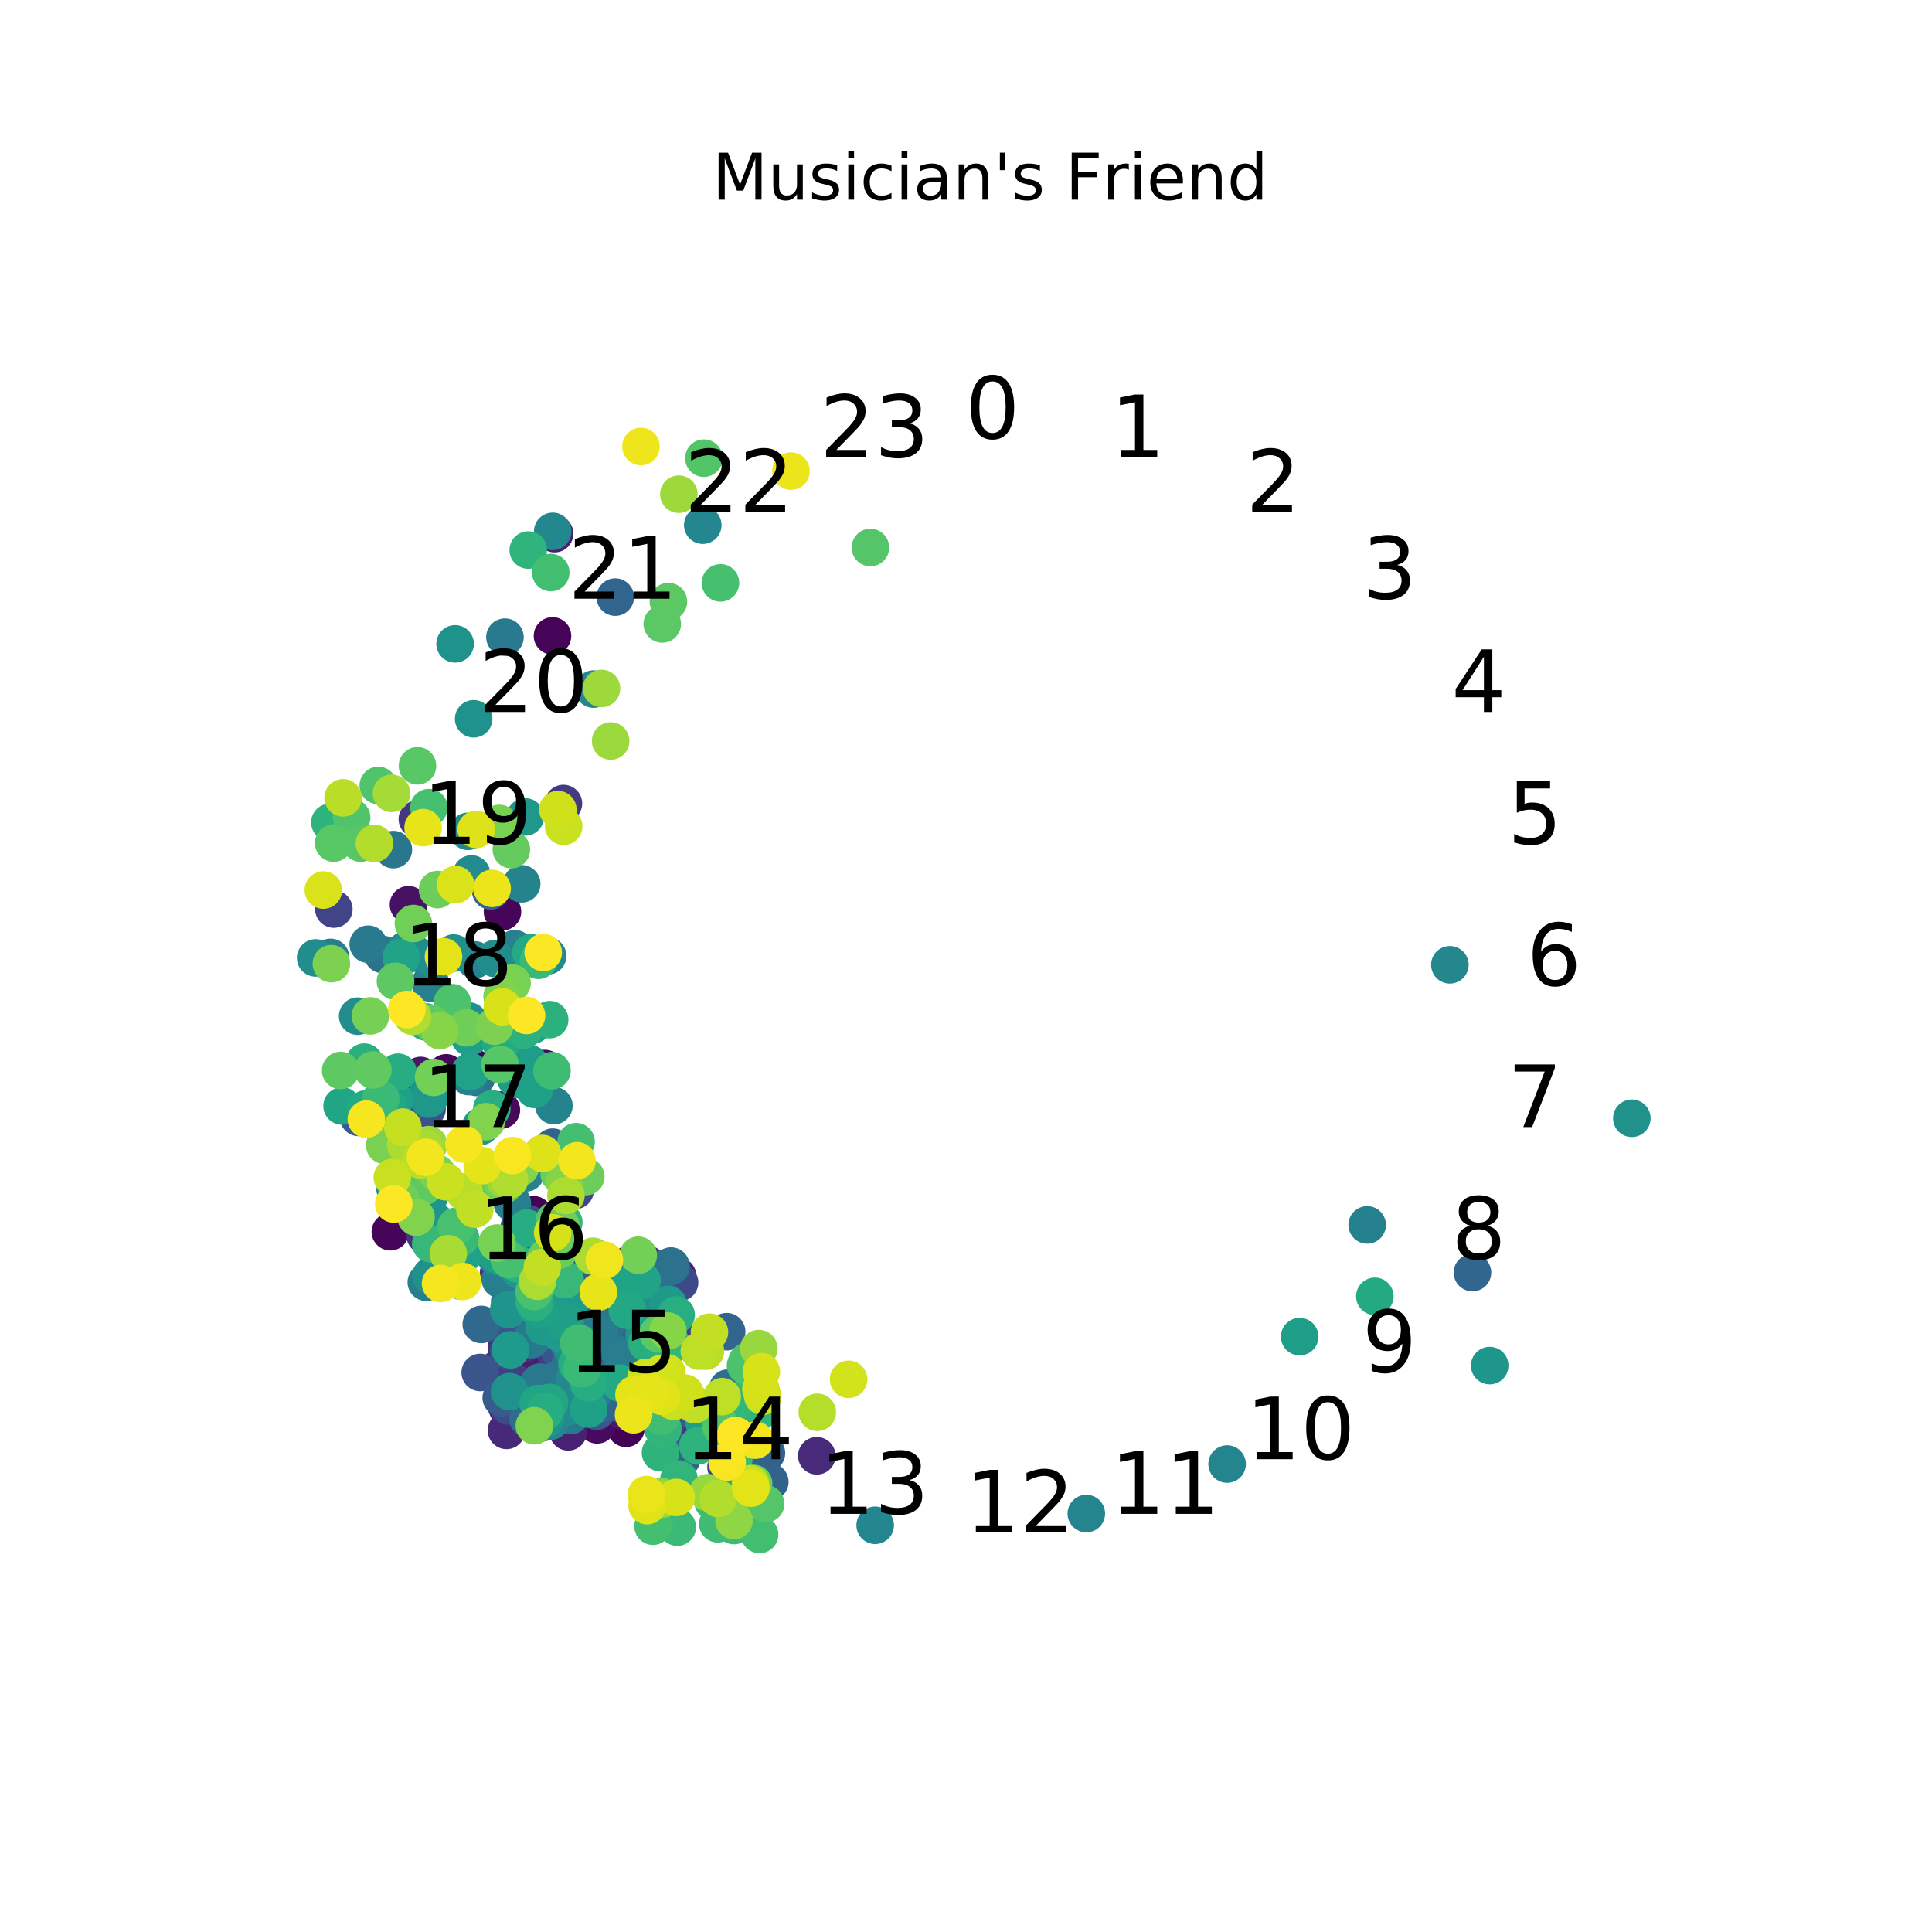 <?xml version="1.0" encoding="utf-8" standalone="no"?>
<!DOCTYPE svg PUBLIC "-//W3C//DTD SVG 1.1//EN"
  "http://www.w3.org/Graphics/SVG/1.1/DTD/svg11.dtd">
<!-- Created with matplotlib (http://matplotlib.org/) -->
<svg height="360pt" version="1.1" viewBox="0 0 360 360" width="360pt" xmlns="http://www.w3.org/2000/svg" xmlns:xlink="http://www.w3.org/1999/xlink">
 <defs>
  <style type="text/css">
*{stroke-linecap:butt;stroke-linejoin:round;}
  </style>
 </defs>
 <g id="figure_1">
  <g id="patch_1">
   <path d="M 0 360 
L 360 360 
L 360 0 
L 0 0 
z
" style="fill:#ffffff;"/>
  </g>
  <g id="axes_1">
   <g id="PathCollection_1">
    <defs>
     <path d="M 0 3 
C 0.796 3 1.559 2.684 2.121 2.121 
C 2.684 1.559 3 0.796 3 0 
C 3 -0.796 2.684 -1.559 2.121 -2.121 
C 1.559 -2.684 0.796 -3 0 -3 
C -0.796 -3 -1.559 -2.684 -2.121 -2.121 
C -2.684 -1.559 -3 -0.796 -3 0 
C -3 0.796 -2.684 1.559 -2.121 2.121 
C -1.559 2.684 -0.796 3 0 3 
z
" id="C0_0_6450e20293"/>
    </defs>
    <g clip-path="url(#p0136f2dd43)">
     <use style="fill:#440154;stroke:#440154;" x="116.643" xlink:href="#C0_0_6450e20293" y="266.144"/>
    </g>
    <g clip-path="url(#p0136f2dd43)">
     <use style="fill:#440154;stroke:#440154;" x="88.424" xlink:href="#C0_0_6450e20293" y="199.041"/>
    </g>
    <g clip-path="url(#p0136f2dd43)">
     <use style="fill:#440256;stroke:#440256;" x="99.438" xlink:href="#C0_0_6450e20293" y="226.357"/>
    </g>
    <g clip-path="url(#p0136f2dd43)">
     <use style="fill:#450457;stroke:#450457;" x="100.052" xlink:href="#C0_0_6450e20293" y="234.522"/>
    </g>
    <g clip-path="url(#p0136f2dd43)">
     <use style="fill:#450457;stroke:#450457;" x="102.948" xlink:href="#C0_0_6450e20293" y="118.49"/>
    </g>
    <g clip-path="url(#p0136f2dd43)">
     <use style="fill:#450559;stroke:#450559;" x="72.738" xlink:href="#C0_0_6450e20293" y="229.517"/>
    </g>
    <g clip-path="url(#p0136f2dd43)">
     <use style="fill:#450559;stroke:#450559;" x="83.143" xlink:href="#C0_0_6450e20293" y="199.908"/>
    </g>
    <g clip-path="url(#p0136f2dd43)">
     <use style="fill:#450559;stroke:#450559;" x="93.628" xlink:href="#C0_0_6450e20293" y="169.877"/>
    </g>
    <g clip-path="url(#p0136f2dd43)">
     <use style="fill:#46075a;stroke:#46075a;" x="97.8" xlink:href="#C0_0_6450e20293" y="189.335"/>
    </g>
    <g clip-path="url(#p0136f2dd43)">
     <use style="fill:#46075a;stroke:#46075a;" x="121.998" xlink:href="#C0_0_6450e20293" y="236.897"/>
    </g>
    <g clip-path="url(#p0136f2dd43)">
     <use style="fill:#46085c;stroke:#46085c;" x="101.543" xlink:href="#C0_0_6450e20293" y="199.105"/>
    </g>
    <g clip-path="url(#p0136f2dd43)">
     <use style="fill:#460a5d;stroke:#460a5d;" x="102.043" xlink:href="#C0_0_6450e20293" y="258.74"/>
    </g>
    <g clip-path="url(#p0136f2dd43)">
     <use style="fill:#460a5d;stroke:#460a5d;" x="93.424" xlink:href="#C0_0_6450e20293" y="206.834"/>
    </g>
    <g clip-path="url(#p0136f2dd43)">
     <use style="fill:#460b5e;stroke:#460b5e;" x="111.267" xlink:href="#C0_0_6450e20293" y="265.508"/>
    </g>
    <g clip-path="url(#p0136f2dd43)">
     <use style="fill:#470d60;stroke:#470d60;" x="111.109" xlink:href="#C0_0_6450e20293" y="242.551"/>
    </g>
    <g clip-path="url(#p0136f2dd43)">
     <use style="fill:#470d60;stroke:#470d60;" x="106.113" xlink:href="#C0_0_6450e20293" y="236.424"/>
    </g>
    <g clip-path="url(#p0136f2dd43)">
     <use style="fill:#470e61;stroke:#470e61;" x="99.543" xlink:href="#C0_0_6450e20293" y="253.201"/>
    </g>
    <g clip-path="url(#p0136f2dd43)">
     <use style="fill:#470e61;stroke:#470e61;" x="119.454" xlink:href="#C0_0_6450e20293" y="240.014"/>
    </g>
    <g clip-path="url(#p0136f2dd43)">
     <use style="fill:#471063;stroke:#471063;" x="104.189" xlink:href="#C0_0_6450e20293" y="248.202"/>
    </g>
    <g clip-path="url(#p0136f2dd43)">
     <use style="fill:#471063;stroke:#471063;" x="100.331" xlink:href="#C0_0_6450e20293" y="238.104"/>
    </g>
    <g clip-path="url(#p0136f2dd43)">
     <use style="fill:#471164;stroke:#471164;" x="117.494" xlink:href="#C0_0_6450e20293" y="260.567"/>
    </g>
    <g clip-path="url(#p0136f2dd43)">
     <use style="fill:#471164;stroke:#471164;" x="76.116" xlink:href="#C0_0_6450e20293" y="168.589"/>
    </g>
    <g clip-path="url(#p0136f2dd43)">
     <use style="fill:#481467;stroke:#481467;" x="123.659" xlink:href="#C0_0_6450e20293" y="257.37"/>
    </g>
    <g clip-path="url(#p0136f2dd43)">
     <use style="fill:#481467;stroke:#481467;" x="106.687" xlink:href="#C0_0_6450e20293" y="242.168"/>
    </g>
    <g clip-path="url(#p0136f2dd43)">
     <use style="fill:#481769;stroke:#481769;" x="108.303" xlink:href="#C0_0_6450e20293" y="250.267"/>
    </g>
    <g clip-path="url(#p0136f2dd43)">
     <use style="fill:#481769;stroke:#481769;" x="114.6" xlink:href="#C0_0_6450e20293" y="236.95"/>
    </g>
    <g clip-path="url(#p0136f2dd43)">
     <use style="fill:#481769;stroke:#481769;" x="116.133" xlink:href="#C0_0_6450e20293" y="262.959"/>
    </g>
    <g clip-path="url(#p0136f2dd43)">
     <use style="fill:#48186a;stroke:#48186a;" x="78.379" xlink:href="#C0_0_6450e20293" y="200.399"/>
    </g>
    <g clip-path="url(#p0136f2dd43)">
     <use style="fill:#48186a;stroke:#48186a;" x="115.991" xlink:href="#C0_0_6450e20293" y="252.288"/>
    </g>
    <g clip-path="url(#p0136f2dd43)">
     <use style="fill:#481a6c;stroke:#481a6c;" x="100.711" xlink:href="#C0_0_6450e20293" y="245.956"/>
    </g>
    <g clip-path="url(#p0136f2dd43)">
     <use style="fill:#481a6c;stroke:#481a6c;" x="97.897" xlink:href="#C0_0_6450e20293" y="256.812"/>
    </g>
    <g clip-path="url(#p0136f2dd43)">
     <use style="fill:#481b6d;stroke:#481b6d;" x="96.901" xlink:href="#C0_0_6450e20293" y="251.847"/>
    </g>
    <g clip-path="url(#p0136f2dd43)">
     <use style="fill:#481b6d;stroke:#481b6d;" x="96.133" xlink:href="#C0_0_6450e20293" y="256.772"/>
    </g>
    <g clip-path="url(#p0136f2dd43)">
     <use style="fill:#481b6d;stroke:#481b6d;" x="118.073" xlink:href="#C0_0_6450e20293" y="242.914"/>
    </g>
    <g clip-path="url(#p0136f2dd43)">
     <use style="fill:#481c6e;stroke:#481c6e;" x="95.306" xlink:href="#C0_0_6450e20293" y="263.818"/>
    </g>
    <g clip-path="url(#p0136f2dd43)">
     <use style="fill:#481c6e;stroke:#481c6e;" x="114.532" xlink:href="#C0_0_6450e20293" y="252.416"/>
    </g>
    <g clip-path="url(#p0136f2dd43)">
     <use style="fill:#481d6f;stroke:#481d6f;" x="100.621" xlink:href="#C0_0_6450e20293" y="255.551"/>
    </g>
    <g clip-path="url(#p0136f2dd43)">
     <use style="fill:#481d6f;stroke:#481d6f;" x="100.973" xlink:href="#C0_0_6450e20293" y="265.119"/>
    </g>
    <g clip-path="url(#p0136f2dd43)">
     <use style="fill:#481f70;stroke:#481f70;" x="94.529" xlink:href="#C0_0_6450e20293" y="262.36"/>
    </g>
    <g clip-path="url(#p0136f2dd43)">
     <use style="fill:#482071;stroke:#482071;" x="103.339" xlink:href="#C0_0_6450e20293" y="99.439"/>
    </g>
    <g clip-path="url(#p0136f2dd43)">
     <use style="fill:#482173;stroke:#482173;" x="105.866" xlink:href="#C0_0_6450e20293" y="266.805"/>
    </g>
    <g clip-path="url(#p0136f2dd43)">
     <use style="fill:#482173;stroke:#482173;" x="121.947" xlink:href="#C0_0_6450e20293" y="247.321"/>
    </g>
    <g clip-path="url(#p0136f2dd43)">
     <use style="fill:#482374;stroke:#482374;" x="126.254" xlink:href="#C0_0_6450e20293" y="237.76"/>
    </g>
    <g clip-path="url(#p0136f2dd43)">
     <use style="fill:#482374;stroke:#482374;" x="121.736" xlink:href="#C0_0_6450e20293" y="239.207"/>
    </g>
    <g clip-path="url(#p0136f2dd43)">
     <use style="fill:#482475;stroke:#482475;" x="94.003" xlink:href="#C0_0_6450e20293" y="261.264"/>
    </g>
    <g clip-path="url(#p0136f2dd43)">
     <use style="fill:#482576;stroke:#482576;" x="103.896" xlink:href="#C0_0_6450e20293" y="256.386"/>
    </g>
    <g clip-path="url(#p0136f2dd43)">
     <use style="fill:#482576;stroke:#482576;" x="119.134" xlink:href="#C0_0_6450e20293" y="258.267"/>
    </g>
    <g clip-path="url(#p0136f2dd43)">
     <use style="fill:#482576;stroke:#482576;" x="122.143" xlink:href="#C0_0_6450e20293" y="262.944"/>
    </g>
    <g clip-path="url(#p0136f2dd43)">
     <use style="fill:#482677;stroke:#482677;" x="120.634" xlink:href="#C0_0_6450e20293" y="235.597"/>
    </g>
    <g clip-path="url(#p0136f2dd43)">
     <use style="fill:#482677;stroke:#482677;" x="92.82" xlink:href="#C0_0_6450e20293" y="255.027"/>
    </g>
    <g clip-path="url(#p0136f2dd43)">
     <use style="fill:#482878;stroke:#482878;" x="94.381" xlink:href="#C0_0_6450e20293" y="266.532"/>
    </g>
    <g clip-path="url(#p0136f2dd43)">
     <use style="fill:#482878;stroke:#482878;" x="109.36" xlink:href="#C0_0_6450e20293" y="240.567"/>
    </g>
    <g clip-path="url(#p0136f2dd43)">
     <use style="fill:#482979;stroke:#482979;" x="98.621" xlink:href="#C0_0_6450e20293" y="242.94"/>
    </g>
    <g clip-path="url(#p0136f2dd43)">
     <use style="fill:#472a7a;stroke:#472a7a;" x="152.196" xlink:href="#C0_0_6450e20293" y="271.27"/>
    </g>
    <g clip-path="url(#p0136f2dd43)">
     <use style="fill:#472c7a;stroke:#472c7a;" x="120.708" xlink:href="#C0_0_6450e20293" y="251.494"/>
    </g>
    <g clip-path="url(#p0136f2dd43)">
     <use style="fill:#472c7a;stroke:#472c7a;" x="97.868" xlink:href="#C0_0_6450e20293" y="250.384"/>
    </g>
    <g clip-path="url(#p0136f2dd43)">
     <use style="fill:#472d7b;stroke:#472d7b;" x="120.968" xlink:href="#C0_0_6450e20293" y="246.685"/>
    </g>
    <g clip-path="url(#p0136f2dd43)">
     <use style="fill:#472d7b;stroke:#472d7b;" x="105.306" xlink:href="#C0_0_6450e20293" y="234.996"/>
    </g>
    <g clip-path="url(#p0136f2dd43)">
     <use style="fill:#472e7c;stroke:#472e7c;" x="125.067" xlink:href="#C0_0_6450e20293" y="249.216"/>
    </g>
    <g clip-path="url(#p0136f2dd43)">
     <use style="fill:#472f7d;stroke:#472f7d;" x="111.619" xlink:href="#C0_0_6450e20293" y="248.621"/>
    </g>
    <g clip-path="url(#p0136f2dd43)">
     <use style="fill:#472f7d;stroke:#472f7d;" x="101.568" xlink:href="#C0_0_6450e20293" y="240.043"/>
    </g>
    <g clip-path="url(#p0136f2dd43)">
     <use style="fill:#46307e;stroke:#46307e;" x="117.332" xlink:href="#C0_0_6450e20293" y="235.546"/>
    </g>
    <g clip-path="url(#p0136f2dd43)">
     <use style="fill:#46307e;stroke:#46307e;" x="94.403" xlink:href="#C0_0_6450e20293" y="251.022"/>
    </g>
    <g clip-path="url(#p0136f2dd43)">
     <use style="fill:#46327e;stroke:#46327e;" x="95.388" xlink:href="#C0_0_6450e20293" y="231.296"/>
    </g>
    <g clip-path="url(#p0136f2dd43)">
     <use style="fill:#46337f;stroke:#46337f;" x="100.41" xlink:href="#C0_0_6450e20293" y="246.352"/>
    </g>
    <g clip-path="url(#p0136f2dd43)">
     <use style="fill:#46337f;stroke:#46337f;" x="92.896" xlink:href="#C0_0_6450e20293" y="237.213"/>
    </g>
    <g clip-path="url(#p0136f2dd43)">
     <use style="fill:#46337f;stroke:#46337f;" x="79.212" xlink:href="#C0_0_6450e20293" y="230.175"/>
    </g>
    <g clip-path="url(#p0136f2dd43)">
     <use style="fill:#463480;stroke:#463480;" x="123.725" xlink:href="#C0_0_6450e20293" y="263.017"/>
    </g>
    <g clip-path="url(#p0136f2dd43)">
     <use style="fill:#463480;stroke:#463480;" x="95.502" xlink:href="#C0_0_6450e20293" y="258.603"/>
    </g>
    <g clip-path="url(#p0136f2dd43)">
     <use style="fill:#453581;stroke:#453581;" x="121.509" xlink:href="#C0_0_6450e20293" y="241.331"/>
    </g>
    <g clip-path="url(#p0136f2dd43)">
     <use style="fill:#453781;stroke:#453781;" x="92.928" xlink:href="#C0_0_6450e20293" y="219.952"/>
    </g>
    <g clip-path="url(#p0136f2dd43)">
     <use style="fill:#453781;stroke:#453781;" x="77.771" xlink:href="#C0_0_6450e20293" y="152.639"/>
    </g>
    <g clip-path="url(#p0136f2dd43)">
     <use style="fill:#453882;stroke:#453882;" x="126.38" xlink:href="#C0_0_6450e20293" y="264.117"/>
    </g>
    <g clip-path="url(#p0136f2dd43)">
     <use style="fill:#453882;stroke:#453882;" x="93.499" xlink:href="#C0_0_6450e20293" y="257.852"/>
    </g>
    <g clip-path="url(#p0136f2dd43)">
     <use style="fill:#443983;stroke:#443983;" x="104.987" xlink:href="#C0_0_6450e20293" y="149.723"/>
    </g>
    <g clip-path="url(#p0136f2dd43)">
     <use style="fill:#443983;stroke:#443983;" x="99.576" xlink:href="#C0_0_6450e20293" y="237.107"/>
    </g>
    <g clip-path="url(#p0136f2dd43)">
     <use style="fill:#443a83;stroke:#443a83;" x="101.019" xlink:href="#C0_0_6450e20293" y="234.927"/>
    </g>
    <g clip-path="url(#p0136f2dd43)">
     <use style="fill:#443a83;stroke:#443a83;" x="113.156" xlink:href="#C0_0_6450e20293" y="255.095"/>
    </g>
    <g clip-path="url(#p0136f2dd43)">
     <use style="fill:#443b84;stroke:#443b84;" x="99.57" xlink:href="#C0_0_6450e20293" y="242.619"/>
    </g>
    <g clip-path="url(#p0136f2dd43)">
     <use style="fill:#443b84;stroke:#443b84;" x="103.729" xlink:href="#C0_0_6450e20293" y="253.093"/>
    </g>
    <g clip-path="url(#p0136f2dd43)">
     <use style="fill:#433d84;stroke:#433d84;" x="95.794" xlink:href="#C0_0_6450e20293" y="257.572"/>
    </g>
    <g clip-path="url(#p0136f2dd43)">
     <use style="fill:#433d84;stroke:#433d84;" x="110.186" xlink:href="#C0_0_6450e20293" y="242.578"/>
    </g>
    <g clip-path="url(#p0136f2dd43)">
     <use style="fill:#433d84;stroke:#433d84;" x="123.086" xlink:href="#C0_0_6450e20293" y="248.845"/>
    </g>
    <g clip-path="url(#p0136f2dd43)">
     <use style="fill:#433e85;stroke:#433e85;" x="101.652" xlink:href="#C0_0_6450e20293" y="238.18"/>
    </g>
    <g clip-path="url(#p0136f2dd43)">
     <use style="fill:#433e85;stroke:#433e85;" x="123.473" xlink:href="#C0_0_6450e20293" y="260.559"/>
    </g>
    <g clip-path="url(#p0136f2dd43)">
     <use style="fill:#423f85;stroke:#423f85;" x="96.904" xlink:href="#C0_0_6450e20293" y="238.042"/>
    </g>
    <g clip-path="url(#p0136f2dd43)">
     <use style="fill:#424086;stroke:#424086;" x="104.272" xlink:href="#C0_0_6450e20293" y="252.161"/>
    </g>
    <g clip-path="url(#p0136f2dd43)">
     <use style="fill:#424086;stroke:#424086;" x="105.478" xlink:href="#C0_0_6450e20293" y="262.801"/>
    </g>
    <g clip-path="url(#p0136f2dd43)">
     <use style="fill:#424186;stroke:#424186;" x="100.931" xlink:href="#C0_0_6450e20293" y="259.074"/>
    </g>
    <g clip-path="url(#p0136f2dd43)">
     <use style="fill:#424186;stroke:#424186;" x="125.811" xlink:href="#C0_0_6450e20293" y="248.724"/>
    </g>
    <g clip-path="url(#p0136f2dd43)">
     <use style="fill:#414287;stroke:#414287;" x="139.152" xlink:href="#C0_0_6450e20293" y="262.458"/>
    </g>
    <g clip-path="url(#p0136f2dd43)">
     <use style="fill:#414287;stroke:#414287;" x="107.123" xlink:href="#C0_0_6450e20293" y="260.633"/>
    </g>
    <g clip-path="url(#p0136f2dd43)">
     <use style="fill:#414487;stroke:#414487;" x="94.957" xlink:href="#C0_0_6450e20293" y="261.166"/>
    </g>
    <g clip-path="url(#p0136f2dd43)">
     <use style="fill:#414487;stroke:#414487;" x="62.208" xlink:href="#C0_0_6450e20293" y="169.395"/>
    </g>
    <g clip-path="url(#p0136f2dd43)">
     <use style="fill:#404588;stroke:#404588;" x="132.418" xlink:href="#C0_0_6450e20293" y="262.528"/>
    </g>
    <g clip-path="url(#p0136f2dd43)">
     <use style="fill:#404588;stroke:#404588;" x="134.197" xlink:href="#C0_0_6450e20293" y="282.585"/>
    </g>
    <g clip-path="url(#p0136f2dd43)">
     <use style="fill:#404588;stroke:#404588;" x="135.284" xlink:href="#C0_0_6450e20293" y="273.356"/>
    </g>
    <g clip-path="url(#p0136f2dd43)">
     <use style="fill:#404688;stroke:#404688;" x="107.152" xlink:href="#C0_0_6450e20293" y="221.821"/>
    </g>
    <g clip-path="url(#p0136f2dd43)">
     <use style="fill:#404688;stroke:#404688;" x="98.404" xlink:href="#C0_0_6450e20293" y="227.974"/>
    </g>
    <g clip-path="url(#p0136f2dd43)">
     <use style="fill:#3f4788;stroke:#3f4788;" x="101.529" xlink:href="#C0_0_6450e20293" y="236.021"/>
    </g>
    <g clip-path="url(#p0136f2dd43)">
     <use style="fill:#3f4889;stroke:#3f4889;" x="98.512" xlink:href="#C0_0_6450e20293" y="248.152"/>
    </g>
    <g clip-path="url(#p0136f2dd43)">
     <use style="fill:#3f4889;stroke:#3f4889;" x="114.06" xlink:href="#C0_0_6450e20293" y="256.555"/>
    </g>
    <g clip-path="url(#p0136f2dd43)">
     <use style="fill:#3e4989;stroke:#3e4989;" x="102.094" xlink:href="#C0_0_6450e20293" y="237.808"/>
    </g>
    <g clip-path="url(#p0136f2dd43)">
     <use style="fill:#3e4989;stroke:#3e4989;" x="98.535" xlink:href="#C0_0_6450e20293" y="245.492"/>
    </g>
    <g clip-path="url(#p0136f2dd43)">
     <use style="fill:#3e4989;stroke:#3e4989;" x="126.63" xlink:href="#C0_0_6450e20293" y="238.973"/>
    </g>
    <g clip-path="url(#p0136f2dd43)">
     <use style="fill:#3e4a89;stroke:#3e4a89;" x="94.753" xlink:href="#C0_0_6450e20293" y="262.007"/>
    </g>
    <g clip-path="url(#p0136f2dd43)">
     <use style="fill:#3e4a89;stroke:#3e4a89;" x="108.952" xlink:href="#C0_0_6450e20293" y="249.929"/>
    </g>
    <g clip-path="url(#p0136f2dd43)">
     <use style="fill:#3e4c8a;stroke:#3e4c8a;" x="94.722" xlink:href="#C0_0_6450e20293" y="251.854"/>
    </g>
    <g clip-path="url(#p0136f2dd43)">
     <use style="fill:#3d4d8a;stroke:#3d4d8a;" x="119.038" xlink:href="#C0_0_6450e20293" y="243.146"/>
    </g>
    <g clip-path="url(#p0136f2dd43)">
     <use style="fill:#3d4d8a;stroke:#3d4d8a;" x="114.494" xlink:href="#C0_0_6450e20293" y="247.301"/>
    </g>
    <g clip-path="url(#p0136f2dd43)">
     <use style="fill:#3d4e8a;stroke:#3d4e8a;" x="105.469" xlink:href="#C0_0_6450e20293" y="244.571"/>
    </g>
    <g clip-path="url(#p0136f2dd43)">
     <use style="fill:#3d4e8a;stroke:#3d4e8a;" x="94.97" xlink:href="#C0_0_6450e20293" y="247.077"/>
    </g>
    <g clip-path="url(#p0136f2dd43)">
     <use style="fill:#3c4f8a;stroke:#3c4f8a;" x="104.728" xlink:href="#C0_0_6450e20293" y="252.047"/>
    </g>
    <g clip-path="url(#p0136f2dd43)">
     <use style="fill:#3c4f8a;stroke:#3c4f8a;" x="96.694" xlink:href="#C0_0_6450e20293" y="233.853"/>
    </g>
    <g clip-path="url(#p0136f2dd43)">
     <use style="fill:#3c508b;stroke:#3c508b;" x="79.58" xlink:href="#C0_0_6450e20293" y="206.612"/>
    </g>
    <g clip-path="url(#p0136f2dd43)">
     <use style="fill:#3c508b;stroke:#3c508b;" x="119.304" xlink:href="#C0_0_6450e20293" y="255.979"/>
    </g>
    <g clip-path="url(#p0136f2dd43)">
     <use style="fill:#3b518b;stroke:#3b518b;" x="96.753" xlink:href="#C0_0_6450e20293" y="228.638"/>
    </g>
    <g clip-path="url(#p0136f2dd43)">
     <use style="fill:#3b518b;stroke:#3b518b;" x="114.732" xlink:href="#C0_0_6450e20293" y="240.347"/>
    </g>
    <g clip-path="url(#p0136f2dd43)">
     <use style="fill:#3b528b;stroke:#3b528b;" x="119.653" xlink:href="#C0_0_6450e20293" y="237.955"/>
    </g>
    <g clip-path="url(#p0136f2dd43)">
     <use style="fill:#3b528b;stroke:#3b528b;" x="121.591" xlink:href="#C0_0_6450e20293" y="260.318"/>
    </g>
    <g clip-path="url(#p0136f2dd43)">
     <use style="fill:#3b528b;stroke:#3b528b;" x="118.342" xlink:href="#C0_0_6450e20293" y="256.881"/>
    </g>
    <g clip-path="url(#p0136f2dd43)">
     <use style="fill:#3a548c;stroke:#3a548c;" x="119.131" xlink:href="#C0_0_6450e20293" y="247.847"/>
    </g>
    <g clip-path="url(#p0136f2dd43)">
     <use style="fill:#3a548c;stroke:#3a548c;" x="122.357" xlink:href="#C0_0_6450e20293" y="260.869"/>
    </g>
    <g clip-path="url(#p0136f2dd43)">
     <use style="fill:#39558c;stroke:#39558c;" x="104.099" xlink:href="#C0_0_6450e20293" y="251.381"/>
    </g>
    <g clip-path="url(#p0136f2dd43)">
     <use style="fill:#39558c;stroke:#39558c;" x="123.623" xlink:href="#C0_0_6450e20293" y="265.052"/>
    </g>
    <g clip-path="url(#p0136f2dd43)">
     <use style="fill:#39558c;stroke:#39558c;" x="89.483" xlink:href="#C0_0_6450e20293" y="255.744"/>
    </g>
    <g clip-path="url(#p0136f2dd43)">
     <use style="fill:#39568c;stroke:#39568c;" x="94.877" xlink:href="#C0_0_6450e20293" y="248.564"/>
    </g>
    <g clip-path="url(#p0136f2dd43)">
     <use style="fill:#39568c;stroke:#39568c;" x="122.687" xlink:href="#C0_0_6450e20293" y="238.789"/>
    </g>
    <g clip-path="url(#p0136f2dd43)">
     <use style="fill:#38588c;stroke:#38588c;" x="111.156" xlink:href="#C0_0_6450e20293" y="262.964"/>
    </g>
    <g clip-path="url(#p0136f2dd43)">
     <use style="fill:#38588c;stroke:#38588c;" x="110.918" xlink:href="#C0_0_6450e20293" y="260.45"/>
    </g>
    <g clip-path="url(#p0136f2dd43)">
     <use style="fill:#38598c;stroke:#38598c;" x="125.949" xlink:href="#C0_0_6450e20293" y="261.316"/>
    </g>
    <g clip-path="url(#p0136f2dd43)">
     <use style="fill:#375a8c;stroke:#375a8c;" x="106.125" xlink:href="#C0_0_6450e20293" y="243.229"/>
    </g>
    <g clip-path="url(#p0136f2dd43)">
     <use style="fill:#375a8c;stroke:#375a8c;" x="109.781" xlink:href="#C0_0_6450e20293" y="258.677"/>
    </g>
    <g clip-path="url(#p0136f2dd43)">
     <use style="fill:#375a8c;stroke:#375a8c;" x="114.193" xlink:href="#C0_0_6450e20293" y="238.726"/>
    </g>
    <g clip-path="url(#p0136f2dd43)">
     <use style="fill:#365c8d;stroke:#365c8d;" x="93.4" xlink:href="#C0_0_6450e20293" y="260.458"/>
    </g>
    <g clip-path="url(#p0136f2dd43)">
     <use style="fill:#365c8d;stroke:#365c8d;" x="126.153" xlink:href="#C0_0_6450e20293" y="262.448"/>
    </g>
    <g clip-path="url(#p0136f2dd43)">
     <use style="fill:#365d8d;stroke:#365d8d;" x="66.827" xlink:href="#C0_0_6450e20293" y="208.214"/>
    </g>
    <g clip-path="url(#p0136f2dd43)">
     <use style="fill:#355e8d;stroke:#355e8d;" x="107.153" xlink:href="#C0_0_6450e20293" y="235.325"/>
    </g>
    <g clip-path="url(#p0136f2dd43)">
     <use style="fill:#355e8d;stroke:#355e8d;" x="115.726" xlink:href="#C0_0_6450e20293" y="261.644"/>
    </g>
    <g clip-path="url(#p0136f2dd43)">
     <use style="fill:#355f8d;stroke:#355f8d;" x="116.069" xlink:href="#C0_0_6450e20293" y="238.063"/>
    </g>
    <g clip-path="url(#p0136f2dd43)">
     <use style="fill:#34608d;stroke:#34608d;" x="142.816" xlink:href="#C0_0_6450e20293" y="270.769"/>
    </g>
    <g clip-path="url(#p0136f2dd43)">
     <use style="fill:#34618d;stroke:#34618d;" x="139.871" xlink:href="#C0_0_6450e20293" y="270.253"/>
    </g>
    <g clip-path="url(#p0136f2dd43)">
     <use style="fill:#34618d;stroke:#34618d;" x="122.5" xlink:href="#C0_0_6450e20293" y="280.02"/>
    </g>
    <g clip-path="url(#p0136f2dd43)">
     <use style="fill:#33628d;stroke:#33628d;" x="127.025" xlink:href="#C0_0_6450e20293" y="271.793"/>
    </g>
    <g clip-path="url(#p0136f2dd43)">
     <use style="fill:#33628d;stroke:#33628d;" x="110.884" xlink:href="#C0_0_6450e20293" y="257.157"/>
    </g>
    <g clip-path="url(#p0136f2dd43)">
     <use style="fill:#33628d;stroke:#33628d;" x="143.442" xlink:href="#C0_0_6450e20293" y="276.117"/>
    </g>
    <g clip-path="url(#p0136f2dd43)">
     <use style="fill:#33638d;stroke:#33638d;" x="102.992" xlink:href="#C0_0_6450e20293" y="213.759"/>
    </g>
    <g clip-path="url(#p0136f2dd43)">
     <use style="fill:#33638d;stroke:#33638d;" x="125.983" xlink:href="#C0_0_6450e20293" y="270.554"/>
    </g>
    <g clip-path="url(#p0136f2dd43)">
     <use style="fill:#32648e;stroke:#32648e;" x="91.427" xlink:href="#C0_0_6450e20293" y="165.999"/>
    </g>
    <g clip-path="url(#p0136f2dd43)">
     <use style="fill:#32648e;stroke:#32648e;" x="135.398" xlink:href="#C0_0_6450e20293" y="248.14"/>
    </g>
    <g clip-path="url(#p0136f2dd43)">
     <use style="fill:#32658e;stroke:#32658e;" x="100.636" xlink:href="#C0_0_6450e20293" y="263.986"/>
    </g>
    <g clip-path="url(#p0136f2dd43)">
     <use style="fill:#32658e;stroke:#32658e;" x="116.448" xlink:href="#C0_0_6450e20293" y="247.712"/>
    </g>
    <g clip-path="url(#p0136f2dd43)">
     <use style="fill:#32658e;stroke:#32658e;" x="114.647" xlink:href="#C0_0_6450e20293" y="111.261"/>
    </g>
    <g clip-path="url(#p0136f2dd43)">
     <use style="fill:#31668e;stroke:#31668e;" x="274.371" xlink:href="#C0_0_6450e20293" y="237.129"/>
    </g>
    <g clip-path="url(#p0136f2dd43)">
     <use style="fill:#31678e;stroke:#31678e;" x="118.59" xlink:href="#C0_0_6450e20293" y="257.708"/>
    </g>
    <g clip-path="url(#p0136f2dd43)">
     <use style="fill:#31678e;stroke:#31678e;" x="111.8" xlink:href="#C0_0_6450e20293" y="261.635"/>
    </g>
    <g clip-path="url(#p0136f2dd43)">
     <use style="fill:#31688e;stroke:#31688e;" x="105.596" xlink:href="#C0_0_6450e20293" y="262.395"/>
    </g>
    <g clip-path="url(#p0136f2dd43)">
     <use style="fill:#31688e;stroke:#31688e;" x="89.681" xlink:href="#C0_0_6450e20293" y="246.792"/>
    </g>
    <g clip-path="url(#p0136f2dd43)">
     <use style="fill:#30698e;stroke:#30698e;" x="121.455" xlink:href="#C0_0_6450e20293" y="246.314"/>
    </g>
    <g clip-path="url(#p0136f2dd43)">
     <use style="fill:#30698e;stroke:#30698e;" x="91.796" xlink:href="#C0_0_6450e20293" y="220.213"/>
    </g>
    <g clip-path="url(#p0136f2dd43)">
     <use style="fill:#306a8e;stroke:#306a8e;" x="118.441" xlink:href="#C0_0_6450e20293" y="252.277"/>
    </g>
    <g clip-path="url(#p0136f2dd43)">
     <use style="fill:#306a8e;stroke:#306a8e;" x="97.182" xlink:href="#C0_0_6450e20293" y="238.577"/>
    </g>
    <g clip-path="url(#p0136f2dd43)">
     <use style="fill:#2f6b8e;stroke:#2f6b8e;" x="101.048" xlink:href="#C0_0_6450e20293" y="236.881"/>
    </g>
    <g clip-path="url(#p0136f2dd43)">
     <use style="fill:#2f6c8e;stroke:#2f6c8e;" x="98.593" xlink:href="#C0_0_6450e20293" y="243.005"/>
    </g>
    <g clip-path="url(#p0136f2dd43)">
     <use style="fill:#2f6c8e;stroke:#2f6c8e;" x="102.319" xlink:href="#C0_0_6450e20293" y="236.904"/>
    </g>
    <g clip-path="url(#p0136f2dd43)">
     <use style="fill:#2e6d8e;stroke:#2e6d8e;" x="101.552" xlink:href="#C0_0_6450e20293" y="264.822"/>
    </g>
    <g clip-path="url(#p0136f2dd43)">
     <use style="fill:#2e6d8e;stroke:#2e6d8e;" x="98.407" xlink:href="#C0_0_6450e20293" y="264.37"/>
    </g>
    <g clip-path="url(#p0136f2dd43)">
     <use style="fill:#2e6d8e;stroke:#2e6d8e;" x="125.008" xlink:href="#C0_0_6450e20293" y="235.984"/>
    </g>
    <g clip-path="url(#p0136f2dd43)">
     <use style="fill:#2e6e8e;stroke:#2e6e8e;" x="118.94" xlink:href="#C0_0_6450e20293" y="237.701"/>
    </g>
    <g clip-path="url(#p0136f2dd43)">
     <use style="fill:#2e6e8e;stroke:#2e6e8e;" x="110.677" xlink:href="#C0_0_6450e20293" y="249.05"/>
    </g>
    <g clip-path="url(#p0136f2dd43)">
     <use style="fill:#2e6f8e;stroke:#2e6f8e;" x="122.074" xlink:href="#C0_0_6450e20293" y="246.42"/>
    </g>
    <g clip-path="url(#p0136f2dd43)">
     <use style="fill:#2e6f8e;stroke:#2e6f8e;" x="124.062" xlink:href="#C0_0_6450e20293" y="236.33"/>
    </g>
    <g clip-path="url(#p0136f2dd43)">
     <use style="fill:#2d708e;stroke:#2d708e;" x="102.94" xlink:href="#C0_0_6450e20293" y="238.066"/>
    </g>
    <g clip-path="url(#p0136f2dd43)">
     <use style="fill:#2d708e;stroke:#2d708e;" x="135.636" xlink:href="#C0_0_6450e20293" y="258.658"/>
    </g>
    <g clip-path="url(#p0136f2dd43)">
     <use style="fill:#2d718e;stroke:#2d718e;" x="94.978" xlink:href="#C0_0_6450e20293" y="242.564"/>
    </g>
    <g clip-path="url(#p0136f2dd43)">
     <use style="fill:#2d718e;stroke:#2d718e;" x="106.084" xlink:href="#C0_0_6450e20293" y="250.62"/>
    </g>
    <g clip-path="url(#p0136f2dd43)">
     <use style="fill:#2d718e;stroke:#2d718e;" x="112.805" xlink:href="#C0_0_6450e20293" y="247.067"/>
    </g>
    <g clip-path="url(#p0136f2dd43)">
     <use style="fill:#2c718e;stroke:#2c718e;" x="125.02" xlink:href="#C0_0_6450e20293" y="235.917"/>
    </g>
    <g clip-path="url(#p0136f2dd43)">
     <use style="fill:#2c728e;stroke:#2c728e;" x="103.311" xlink:href="#C0_0_6450e20293" y="257.302"/>
    </g>
    <g clip-path="url(#p0136f2dd43)">
     <use style="fill:#2c728e;stroke:#2c728e;" x="71.328" xlink:href="#C0_0_6450e20293" y="177.857"/>
    </g>
    <g clip-path="url(#p0136f2dd43)">
     <use style="fill:#2c738e;stroke:#2c738e;" x="88.796" xlink:href="#C0_0_6450e20293" y="200.763"/>
    </g>
    <g clip-path="url(#p0136f2dd43)">
     <use style="fill:#2c738e;stroke:#2c738e;" x="124.119" xlink:href="#C0_0_6450e20293" y="242.942"/>
    </g>
    <g clip-path="url(#p0136f2dd43)">
     <use style="fill:#2b748e;stroke:#2b748e;" x="99.386" xlink:href="#C0_0_6450e20293" y="238.749"/>
    </g>
    <g clip-path="url(#p0136f2dd43)">
     <use style="fill:#2b748e;stroke:#2b748e;" x="105.693" xlink:href="#C0_0_6450e20293" y="258.169"/>
    </g>
    <g clip-path="url(#p0136f2dd43)">
     <use style="fill:#2b758e;stroke:#2b758e;" x="109.808" xlink:href="#C0_0_6450e20293" y="243.14"/>
    </g>
    <g clip-path="url(#p0136f2dd43)">
     <use style="fill:#2b758e;stroke:#2b758e;" x="121.854" xlink:href="#C0_0_6450e20293" y="262.1"/>
    </g>
    <g clip-path="url(#p0136f2dd43)">
     <use style="fill:#2a768e;stroke:#2a768e;" x="106.183" xlink:href="#C0_0_6450e20293" y="254.631"/>
    </g>
    <g clip-path="url(#p0136f2dd43)">
     <use style="fill:#2a768e;stroke:#2a768e;" x="73.302" xlink:href="#C0_0_6450e20293" y="158.315"/>
    </g>
    <g clip-path="url(#p0136f2dd43)">
     <use style="fill:#2a778e;stroke:#2a778e;" x="104.412" xlink:href="#C0_0_6450e20293" y="259.101"/>
    </g>
    <g clip-path="url(#p0136f2dd43)">
     <use style="fill:#2a778e;stroke:#2a778e;" x="110.952" xlink:href="#C0_0_6450e20293" y="259.125"/>
    </g>
    <g clip-path="url(#p0136f2dd43)">
     <use style="fill:#2a788e;stroke:#2a788e;" x="106.971" xlink:href="#C0_0_6450e20293" y="252.365"/>
    </g>
    <g clip-path="url(#p0136f2dd43)">
     <use style="fill:#2a788e;stroke:#2a788e;" x="100.546" xlink:href="#C0_0_6450e20293" y="257.537"/>
    </g>
    <g clip-path="url(#p0136f2dd43)">
     <use style="fill:#29798e;stroke:#29798e;" x="99.002" xlink:href="#C0_0_6450e20293" y="249.644"/>
    </g>
    <g clip-path="url(#p0136f2dd43)">
     <use style="fill:#29798e;stroke:#29798e;" x="106.327" xlink:href="#C0_0_6450e20293" y="263.787"/>
    </g>
    <g clip-path="url(#p0136f2dd43)">
     <use style="fill:#297a8e;stroke:#297a8e;" x="68.611" xlink:href="#C0_0_6450e20293" y="175.941"/>
    </g>
    <g clip-path="url(#p0136f2dd43)">
     <use style="fill:#297a8e;stroke:#297a8e;" x="94.091" xlink:href="#C0_0_6450e20293" y="118.724"/>
    </g>
    <g clip-path="url(#p0136f2dd43)">
     <use style="fill:#297b8e;stroke:#297b8e;" x="98.544" xlink:href="#C0_0_6450e20293" y="238.032"/>
    </g>
    <g clip-path="url(#p0136f2dd43)">
     <use style="fill:#297b8e;stroke:#297b8e;" x="111.585" xlink:href="#C0_0_6450e20293" y="248.141"/>
    </g>
    <g clip-path="url(#p0136f2dd43)">
     <use style="fill:#297b8e;stroke:#297b8e;" x="109.439" xlink:href="#C0_0_6450e20293" y="249.423"/>
    </g>
    <g clip-path="url(#p0136f2dd43)">
     <use style="fill:#287c8e;stroke:#287c8e;" x="108.429" xlink:href="#C0_0_6450e20293" y="243.867"/>
    </g>
    <g clip-path="url(#p0136f2dd43)">
     <use style="fill:#287d8e;stroke:#287d8e;" x="115.582" xlink:href="#C0_0_6450e20293" y="252.511"/>
    </g>
    <g clip-path="url(#p0136f2dd43)">
     <use style="fill:#287d8e;stroke:#287d8e;" x="116.724" xlink:href="#C0_0_6450e20293" y="257.818"/>
    </g>
    <g clip-path="url(#p0136f2dd43)">
     <use style="fill:#277e8e;stroke:#277e8e;" x="93.229" xlink:href="#C0_0_6450e20293" y="238.43"/>
    </g>
    <g clip-path="url(#p0136f2dd43)">
     <use style="fill:#277e8e;stroke:#277e8e;" x="61.598" xlink:href="#C0_0_6450e20293" y="178.4"/>
    </g>
    <g clip-path="url(#p0136f2dd43)">
     <use style="fill:#277f8e;stroke:#277f8e;" x="95.457" xlink:href="#C0_0_6450e20293" y="224.154"/>
    </g>
    <g clip-path="url(#p0136f2dd43)">
     <use style="fill:#277f8e;stroke:#277f8e;" x="94.798" xlink:href="#C0_0_6450e20293" y="239.365"/>
    </g>
    <g clip-path="url(#p0136f2dd43)">
     <use style="fill:#277f8e;stroke:#277f8e;" x="79.44" xlink:href="#C0_0_6450e20293" y="238.936"/>
    </g>
    <g clip-path="url(#p0136f2dd43)">
     <use style="fill:#27808e;stroke:#27808e;" x="80.203" xlink:href="#C0_0_6450e20293" y="183.189"/>
    </g>
    <g clip-path="url(#p0136f2dd43)">
     <use style="fill:#27808e;stroke:#27808e;" x="87.369" xlink:href="#C0_0_6450e20293" y="200.605"/>
    </g>
    <g clip-path="url(#p0136f2dd43)">
     <use style="fill:#26818e;stroke:#26818e;" x="254.754" xlink:href="#C0_0_6450e20293" y="228.247"/>
    </g>
    <g clip-path="url(#p0136f2dd43)">
     <use style="fill:#26818e;stroke:#26818e;" x="75.329" xlink:href="#C0_0_6450e20293" y="177.226"/>
    </g>
    <g clip-path="url(#p0136f2dd43)">
     <use style="fill:#26828e;stroke:#26828e;" x="77.059" xlink:href="#C0_0_6450e20293" y="177.613"/>
    </g>
    <g clip-path="url(#p0136f2dd43)">
     <use style="fill:#26828e;stroke:#26828e;" x="95.918" xlink:href="#C0_0_6450e20293" y="176.774"/>
    </g>
    <g clip-path="url(#p0136f2dd43)">
     <use style="fill:#26828e;stroke:#26828e;" x="88.462" xlink:href="#C0_0_6450e20293" y="178.859"/>
    </g>
    <g clip-path="url(#p0136f2dd43)">
     <use style="fill:#26828e;stroke:#26828e;" x="97.978" xlink:href="#C0_0_6450e20293" y="218.556"/>
    </g>
    <g clip-path="url(#p0136f2dd43)">
     <use style="fill:#26828e;stroke:#26828e;" x="85.846" xlink:href="#C0_0_6450e20293" y="238.72"/>
    </g>
    <g clip-path="url(#p0136f2dd43)">
     <use style="fill:#25838e;stroke:#25838e;" x="103.212" xlink:href="#C0_0_6450e20293" y="206.018"/>
    </g>
    <g clip-path="url(#p0136f2dd43)">
     <use style="fill:#25838e;stroke:#25838e;" x="97.211" xlink:href="#C0_0_6450e20293" y="164.689"/>
    </g>
    <g clip-path="url(#p0136f2dd43)">
     <use style="fill:#25848e;stroke:#25848e;" x="110.61" xlink:href="#C0_0_6450e20293" y="128.401"/>
    </g>
    <g clip-path="url(#p0136f2dd43)">
     <use style="fill:#25848e;stroke:#25848e;" x="110.182" xlink:href="#C0_0_6450e20293" y="259.153"/>
    </g>
    <g clip-path="url(#p0136f2dd43)">
     <use style="fill:#25858e;stroke:#25858e;" x="102.553" xlink:href="#C0_0_6450e20293" y="264.842"/>
    </g>
    <g clip-path="url(#p0136f2dd43)">
     <use style="fill:#25858e;stroke:#25858e;" x="202.42" xlink:href="#C0_0_6450e20293" y="282.033"/>
    </g>
    <g clip-path="url(#p0136f2dd43)">
     <use style="fill:#25858e;stroke:#25858e;" x="228.655" xlink:href="#C0_0_6450e20293" y="272.806"/>
    </g>
    <g clip-path="url(#p0136f2dd43)">
     <use style="fill:#24868e;stroke:#24868e;" x="163.075" xlink:href="#C0_0_6450e20293" y="284.216"/>
    </g>
    <g clip-path="url(#p0136f2dd43)">
     <use style="fill:#24868e;stroke:#24868e;" x="130.952" xlink:href="#C0_0_6450e20293" y="97.856"/>
    </g>
    <g clip-path="url(#p0136f2dd43)">
     <use style="fill:#24878e;stroke:#24878e;" x="99.514" xlink:href="#C0_0_6450e20293" y="200.414"/>
    </g>
    <g clip-path="url(#p0136f2dd43)">
     <use style="fill:#24878e;stroke:#24878e;" x="270.162" xlink:href="#C0_0_6450e20293" y="179.777"/>
    </g>
    <g clip-path="url(#p0136f2dd43)">
     <use style="fill:#23888e;stroke:#23888e;" x="102.99" xlink:href="#C0_0_6450e20293" y="99.008"/>
    </g>
    <g clip-path="url(#p0136f2dd43)">
     <use style="fill:#23888e;stroke:#23888e;" x="118.069" xlink:href="#C0_0_6450e20293" y="239.589"/>
    </g>
    <g clip-path="url(#p0136f2dd43)">
     <use style="fill:#23898e;stroke:#23898e;" x="87.204" xlink:href="#C0_0_6450e20293" y="154.914"/>
    </g>
    <g clip-path="url(#p0136f2dd43)">
     <use style="fill:#23898e;stroke:#23898e;" x="106.991" xlink:href="#C0_0_6450e20293" y="257.129"/>
    </g>
    <g clip-path="url(#p0136f2dd43)">
     <use style="fill:#23898e;stroke:#23898e;" x="74.252" xlink:href="#C0_0_6450e20293" y="219.596"/>
    </g>
    <g clip-path="url(#p0136f2dd43)">
     <use style="fill:#238a8d;stroke:#238a8d;" x="102.051" xlink:href="#C0_0_6450e20293" y="178.116"/>
    </g>
    <g clip-path="url(#p0136f2dd43)">
     <use style="fill:#238a8d;stroke:#238a8d;" x="87.869" xlink:href="#C0_0_6450e20293" y="162.856"/>
    </g>
    <g clip-path="url(#p0136f2dd43)">
     <use style="fill:#228b8d;stroke:#228b8d;" x="92.346" xlink:href="#C0_0_6450e20293" y="234.143"/>
    </g>
    <g clip-path="url(#p0136f2dd43)">
     <use style="fill:#228c8d;stroke:#228c8d;" x="75.705" xlink:href="#C0_0_6450e20293" y="176.957"/>
    </g>
    <g clip-path="url(#p0136f2dd43)">
     <use style="fill:#228c8d;stroke:#228c8d;" x="105.918" xlink:href="#C0_0_6450e20293" y="262.132"/>
    </g>
    <g clip-path="url(#p0136f2dd43)">
     <use style="fill:#228d8d;stroke:#228d8d;" x="106.628" xlink:href="#C0_0_6450e20293" y="251.274"/>
    </g>
    <g clip-path="url(#p0136f2dd43)">
     <use style="fill:#228d8d;stroke:#228d8d;" x="66.649" xlink:href="#C0_0_6450e20293" y="189.349"/>
    </g>
    <g clip-path="url(#p0136f2dd43)">
     <use style="fill:#228d8d;stroke:#228d8d;" x="80.571" xlink:href="#C0_0_6450e20293" y="178.638"/>
    </g>
    <g clip-path="url(#p0136f2dd43)">
     <use style="fill:#218e8d;stroke:#218e8d;" x="92.213" xlink:href="#C0_0_6450e20293" y="178.613"/>
    </g>
    <g clip-path="url(#p0136f2dd43)">
     <use style="fill:#218e8d;stroke:#218e8d;" x="58.82" xlink:href="#C0_0_6450e20293" y="178.496"/>
    </g>
    <g clip-path="url(#p0136f2dd43)">
     <use style="fill:#218f8d;stroke:#218f8d;" x="87.337" xlink:href="#C0_0_6450e20293" y="190.238"/>
    </g>
    <g clip-path="url(#p0136f2dd43)">
     <use style="fill:#218f8d;stroke:#218f8d;" x="73.589" xlink:href="#C0_0_6450e20293" y="221.428"/>
    </g>
    <g clip-path="url(#p0136f2dd43)">
     <use style="fill:#21908d;stroke:#21908d;" x="84.553" xlink:href="#C0_0_6450e20293" y="177.585"/>
    </g>
    <g clip-path="url(#p0136f2dd43)">
     <use style="fill:#21908d;stroke:#21908d;" x="82.144" xlink:href="#C0_0_6450e20293" y="233.071"/>
    </g>
    <g clip-path="url(#p0136f2dd43)">
     <use style="fill:#21918c;stroke:#21918c;" x="304.068" xlink:href="#C0_0_6450e20293" y="208.377"/>
    </g>
    <g clip-path="url(#p0136f2dd43)">
     <use style="fill:#21918c;stroke:#21918c;" x="80.292" xlink:href="#C0_0_6450e20293" y="237.747"/>
    </g>
    <g clip-path="url(#p0136f2dd43)">
     <use style="fill:#21918c;stroke:#21918c;" x="125.048" xlink:href="#C0_0_6450e20293" y="259.179"/>
    </g>
    <g clip-path="url(#p0136f2dd43)">
     <use style="fill:#20928c;stroke:#20928c;" x="88.259" xlink:href="#C0_0_6450e20293" y="133.938"/>
    </g>
    <g clip-path="url(#p0136f2dd43)">
     <use style="fill:#20928c;stroke:#20928c;" x="84.804" xlink:href="#C0_0_6450e20293" y="119.976"/>
    </g>
    <g clip-path="url(#p0136f2dd43)">
     <use style="fill:#20928c;stroke:#20928c;" x="94.946" xlink:href="#C0_0_6450e20293" y="259.296"/>
    </g>
    <g clip-path="url(#p0136f2dd43)">
     <use style="fill:#20928c;stroke:#20928c;" x="118.22" xlink:href="#C0_0_6450e20293" y="242.611"/>
    </g>
    <g clip-path="url(#p0136f2dd43)">
     <use style="fill:#20938c;stroke:#20938c;" x="105.051" xlink:href="#C0_0_6450e20293" y="246.49"/>
    </g>
    <g clip-path="url(#p0136f2dd43)">
     <use style="fill:#20938c;stroke:#20938c;" x="79.839" xlink:href="#C0_0_6450e20293" y="223.31"/>
    </g>
    <g clip-path="url(#p0136f2dd43)">
     <use style="fill:#1f948c;stroke:#1f948c;" x="94.804" xlink:href="#C0_0_6450e20293" y="244.028"/>
    </g>
    <g clip-path="url(#p0136f2dd43)">
     <use style="fill:#1f948c;stroke:#1f948c;" x="79.796" xlink:href="#C0_0_6450e20293" y="203.106"/>
    </g>
    <g clip-path="url(#p0136f2dd43)">
     <use style="fill:#1f958b;stroke:#1f958b;" x="101.618" xlink:href="#C0_0_6450e20293" y="264.429"/>
    </g>
    <g clip-path="url(#p0136f2dd43)">
     <use style="fill:#1f958b;stroke:#1f958b;" x="81.323" xlink:href="#C0_0_6450e20293" y="227.784"/>
    </g>
    <g clip-path="url(#p0136f2dd43)">
     <use style="fill:#1f968b;stroke:#1f968b;" x="277.582" xlink:href="#C0_0_6450e20293" y="254.461"/>
    </g>
    <g clip-path="url(#p0136f2dd43)">
     <use style="fill:#1f968b;stroke:#1f968b;" x="89.578" xlink:href="#C0_0_6450e20293" y="209.888"/>
    </g>
    <g clip-path="url(#p0136f2dd43)">
     <use style="fill:#1f978b;stroke:#1f978b;" x="96.762" xlink:href="#C0_0_6450e20293" y="236.675"/>
    </g>
    <g clip-path="url(#p0136f2dd43)">
     <use style="fill:#1f978b;stroke:#1f978b;" x="79.895" xlink:href="#C0_0_6450e20293" y="204.819"/>
    </g>
    <g clip-path="url(#p0136f2dd43)">
     <use style="fill:#1f978b;stroke:#1f978b;" x="120.048" xlink:href="#C0_0_6450e20293" y="248.584"/>
    </g>
    <g clip-path="url(#p0136f2dd43)">
     <use style="fill:#1f988b;stroke:#1f988b;" x="105.27" xlink:href="#C0_0_6450e20293" y="242.989"/>
    </g>
    <g clip-path="url(#p0136f2dd43)">
     <use style="fill:#1f988b;stroke:#1f988b;" x="97.871" xlink:href="#C0_0_6450e20293" y="152.225"/>
    </g>
    <g clip-path="url(#p0136f2dd43)">
     <use style="fill:#1f998a;stroke:#1f998a;" x="84.909" xlink:href="#C0_0_6450e20293" y="236.872"/>
    </g>
    <g clip-path="url(#p0136f2dd43)">
     <use style="fill:#1f9a8a;stroke:#1f9a8a;" x="124.502" xlink:href="#C0_0_6450e20293" y="243.052"/>
    </g>
    <g clip-path="url(#p0136f2dd43)">
     <use style="fill:#1f9a8a;stroke:#1f9a8a;" x="101.356" xlink:href="#C0_0_6450e20293" y="247.155"/>
    </g>
    <g clip-path="url(#p0136f2dd43)">
     <use style="fill:#1e9b8a;stroke:#1e9b8a;" x="95.115" xlink:href="#C0_0_6450e20293" y="251.521"/>
    </g>
    <g clip-path="url(#p0136f2dd43)">
     <use style="fill:#1e9b8a;stroke:#1e9b8a;" x="104.603" xlink:href="#C0_0_6450e20293" y="248.575"/>
    </g>
    <g clip-path="url(#p0136f2dd43)">
     <use style="fill:#1e9b8a;stroke:#1e9b8a;" x="105.838" xlink:href="#C0_0_6450e20293" y="244.163"/>
    </g>
    <g clip-path="url(#p0136f2dd43)">
     <use style="fill:#1e9c89;stroke:#1e9c89;" x="96.174" xlink:href="#C0_0_6450e20293" y="201.12"/>
    </g>
    <g clip-path="url(#p0136f2dd43)">
     <use style="fill:#1e9d89;stroke:#1e9d89;" x="98.731" xlink:href="#C0_0_6450e20293" y="198.223"/>
    </g>
    <g clip-path="url(#p0136f2dd43)">
     <use style="fill:#1e9d89;stroke:#1e9d89;" x="242.176" xlink:href="#C0_0_6450e20293" y="249.067"/>
    </g>
    <g clip-path="url(#p0136f2dd43)">
     <use style="fill:#1f9e89;stroke:#1f9e89;" x="87.5" xlink:href="#C0_0_6450e20293" y="193.269"/>
    </g>
    <g clip-path="url(#p0136f2dd43)">
     <use style="fill:#1f9e89;stroke:#1f9e89;" x="99.219" xlink:href="#C0_0_6450e20293" y="191.017"/>
    </g>
    <g clip-path="url(#p0136f2dd43)">
     <use style="fill:#1f9f88;stroke:#1f9f88;" x="105.315" xlink:href="#C0_0_6450e20293" y="246.366"/>
    </g>
    <g clip-path="url(#p0136f2dd43)">
     <use style="fill:#1f9f88;stroke:#1f9f88;" x="92.545" xlink:href="#C0_0_6450e20293" y="233.799"/>
    </g>
    <g clip-path="url(#p0136f2dd43)">
     <use style="fill:#1f9f88;stroke:#1f9f88;" x="131.17" xlink:href="#C0_0_6450e20293" y="265.02"/>
    </g>
    <g clip-path="url(#p0136f2dd43)">
     <use style="fill:#1fa088;stroke:#1fa088;" x="73.54" xlink:href="#C0_0_6450e20293" y="204.962"/>
    </g>
    <g clip-path="url(#p0136f2dd43)">
     <use style="fill:#1fa188;stroke:#1fa188;" x="109.679" xlink:href="#C0_0_6450e20293" y="262.554"/>
    </g>
    <g clip-path="url(#p0136f2dd43)">
     <use style="fill:#1fa187;stroke:#1fa187;" x="123.693" xlink:href="#C0_0_6450e20293" y="260.751"/>
    </g>
    <g clip-path="url(#p0136f2dd43)">
     <use style="fill:#1fa187;stroke:#1fa187;" x="100.273" xlink:href="#C0_0_6450e20293" y="243.91"/>
    </g>
    <g clip-path="url(#p0136f2dd43)">
     <use style="fill:#1fa187;stroke:#1fa187;" x="99.578" xlink:href="#C0_0_6450e20293" y="202.995"/>
    </g>
    <g clip-path="url(#p0136f2dd43)">
     <use style="fill:#1fa287;stroke:#1fa287;" x="86.505" xlink:href="#C0_0_6450e20293" y="233.589"/>
    </g>
    <g clip-path="url(#p0136f2dd43)">
     <use style="fill:#1fa287;stroke:#1fa287;" x="87.619" xlink:href="#C0_0_6450e20293" y="199.67"/>
    </g>
    <g clip-path="url(#p0136f2dd43)">
     <use style="fill:#20a386;stroke:#20a386;" x="119.651" xlink:href="#C0_0_6450e20293" y="238.595"/>
    </g>
    <g clip-path="url(#p0136f2dd43)">
     <use style="fill:#20a386;stroke:#20a386;" x="74.767" xlink:href="#C0_0_6450e20293" y="178.393"/>
    </g>
    <g clip-path="url(#p0136f2dd43)">
     <use style="fill:#20a486;stroke:#20a486;" x="116.855" xlink:href="#C0_0_6450e20293" y="239.44"/>
    </g>
    <g clip-path="url(#p0136f2dd43)">
     <use style="fill:#21a585;stroke:#21a585;" x="100.295" xlink:href="#C0_0_6450e20293" y="261.527"/>
    </g>
    <g clip-path="url(#p0136f2dd43)">
     <use style="fill:#21a585;stroke:#21a585;" x="118.33" xlink:href="#C0_0_6450e20293" y="260.464"/>
    </g>
    <g clip-path="url(#p0136f2dd43)">
     <use style="fill:#21a585;stroke:#21a585;" x="102.386" xlink:href="#C0_0_6450e20293" y="261.313"/>
    </g>
    <g clip-path="url(#p0136f2dd43)">
     <use style="fill:#21a685;stroke:#21a685;" x="63.743" xlink:href="#C0_0_6450e20293" y="206.086"/>
    </g>
    <g clip-path="url(#p0136f2dd43)">
     <use style="fill:#22a785;stroke:#22a785;" x="72.327" xlink:href="#C0_0_6450e20293" y="206.323"/>
    </g>
    <g clip-path="url(#p0136f2dd43)">
     <use style="fill:#22a884;stroke:#22a884;" x="116.886" xlink:href="#C0_0_6450e20293" y="244.177"/>
    </g>
    <g clip-path="url(#p0136f2dd43)">
     <use style="fill:#23a983;stroke:#23a983;" x="68.137" xlink:href="#C0_0_6450e20293" y="206.645"/>
    </g>
    <g clip-path="url(#p0136f2dd43)">
     <use style="fill:#23a983;stroke:#23a983;" x="115.53" xlink:href="#C0_0_6450e20293" y="257.722"/>
    </g>
    <g clip-path="url(#p0136f2dd43)">
     <use style="fill:#23a983;stroke:#23a983;" x="98.934" xlink:href="#C0_0_6450e20293" y="177.544"/>
    </g>
    <g clip-path="url(#p0136f2dd43)">
     <use style="fill:#24aa83;stroke:#24aa83;" x="136.979" xlink:href="#C0_0_6450e20293" y="277.884"/>
    </g>
    <g clip-path="url(#p0136f2dd43)">
     <use style="fill:#24aa83;stroke:#24aa83;" x="256.183" xlink:href="#C0_0_6450e20293" y="241.557"/>
    </g>
    <g clip-path="url(#p0136f2dd43)">
     <use style="fill:#25ab82;stroke:#25ab82;" x="93.342" xlink:href="#C0_0_6450e20293" y="194.369"/>
    </g>
    <g clip-path="url(#p0136f2dd43)">
     <use style="fill:#25ac82;stroke:#25ac82;" x="79.311" xlink:href="#C0_0_6450e20293" y="190.413"/>
    </g>
    <g clip-path="url(#p0136f2dd43)">
     <use style="fill:#26ad81;stroke:#26ad81;" x="109.671" xlink:href="#C0_0_6450e20293" y="257.688"/>
    </g>
    <g clip-path="url(#p0136f2dd43)">
     <use style="fill:#26ad81;stroke:#26ad81;" x="107.498" xlink:href="#C0_0_6450e20293" y="254.145"/>
    </g>
    <g clip-path="url(#p0136f2dd43)">
     <use style="fill:#26ad81;stroke:#26ad81;" x="101.587" xlink:href="#C0_0_6450e20293" y="262.931"/>
    </g>
    <g clip-path="url(#p0136f2dd43)">
     <use style="fill:#27ad81;stroke:#27ad81;" x="98.186" xlink:href="#C0_0_6450e20293" y="228.821"/>
    </g>
    <g clip-path="url(#p0136f2dd43)">
     <use style="fill:#27ad81;stroke:#27ad81;" x="74.168" xlink:href="#C0_0_6450e20293" y="199.788"/>
    </g>
    <g clip-path="url(#p0136f2dd43)">
     <use style="fill:#28ae80;stroke:#28ae80;" x="125.991" xlink:href="#C0_0_6450e20293" y="245.015"/>
    </g>
    <g clip-path="url(#p0136f2dd43)">
     <use style="fill:#28ae80;stroke:#28ae80;" x="91.645" xlink:href="#C0_0_6450e20293" y="206.604"/>
    </g>
    <g clip-path="url(#p0136f2dd43)">
     <use style="fill:#29af7f;stroke:#29af7f;" x="120.524" xlink:href="#C0_0_6450e20293" y="250.293"/>
    </g>
    <g clip-path="url(#p0136f2dd43)">
     <use style="fill:#29af7f;stroke:#29af7f;" x="103.257" xlink:href="#C0_0_6450e20293" y="237.594"/>
    </g>
    <g clip-path="url(#p0136f2dd43)">
     <use style="fill:#2ab07f;stroke:#2ab07f;" x="67.895" xlink:href="#C0_0_6450e20293" y="197.904"/>
    </g>
    <g clip-path="url(#p0136f2dd43)">
     <use style="fill:#2ab07f;stroke:#2ab07f;" x="99.572" xlink:href="#C0_0_6450e20293" y="242.734"/>
    </g>
    <g clip-path="url(#p0136f2dd43)">
     <use style="fill:#2cb17e;stroke:#2cb17e;" x="102.421" xlink:href="#C0_0_6450e20293" y="190.001"/>
    </g>
    <g clip-path="url(#p0136f2dd43)">
     <use style="fill:#2cb17e;stroke:#2cb17e;" x="97.608" xlink:href="#C0_0_6450e20293" y="191.934"/>
    </g>
    <g clip-path="url(#p0136f2dd43)">
     <use style="fill:#2db27d;stroke:#2db27d;" x="96.452" xlink:href="#C0_0_6450e20293" y="235.493"/>
    </g>
    <g clip-path="url(#p0136f2dd43)">
     <use style="fill:#2eb37c;stroke:#2eb37c;" x="130.04" xlink:href="#C0_0_6450e20293" y="269.412"/>
    </g>
    <g clip-path="url(#p0136f2dd43)">
     <use style="fill:#2eb37c;stroke:#2eb37c;" x="123.077" xlink:href="#C0_0_6450e20293" y="270.703"/>
    </g>
    <g clip-path="url(#p0136f2dd43)">
     <use style="fill:#2eb37c;stroke:#2eb37c;" x="61.469" xlink:href="#C0_0_6450e20293" y="153.248"/>
    </g>
    <g clip-path="url(#p0136f2dd43)">
     <use style="fill:#2fb47c;stroke:#2fb47c;" x="98.431" xlink:href="#C0_0_6450e20293" y="102.493"/>
    </g>
    <g clip-path="url(#p0136f2dd43)">
     <use style="fill:#2fb47c;stroke:#2fb47c;" x="141.232" xlink:href="#C0_0_6450e20293" y="263.224"/>
    </g>
    <g clip-path="url(#p0136f2dd43)">
     <use style="fill:#31b57b;stroke:#31b57b;" x="123.52" xlink:href="#C0_0_6450e20293" y="266.234"/>
    </g>
    <g clip-path="url(#p0136f2dd43)">
     <use style="fill:#31b57b;stroke:#31b57b;" x="126.523" xlink:href="#C0_0_6450e20293" y="275.587"/>
    </g>
    <g clip-path="url(#p0136f2dd43)">
     <use style="fill:#32b67a;stroke:#32b67a;" x="133.882" xlink:href="#C0_0_6450e20293" y="261.667"/>
    </g>
    <g clip-path="url(#p0136f2dd43)">
     <use style="fill:#32b67a;stroke:#32b67a;" x="125.2" xlink:href="#C0_0_6450e20293" y="250.564"/>
    </g>
    <g clip-path="url(#p0136f2dd43)">
     <use style="fill:#34b679;stroke:#34b679;" x="105.055" xlink:href="#C0_0_6450e20293" y="227.771"/>
    </g>
    <g clip-path="url(#p0136f2dd43)">
     <use style="fill:#34b679;stroke:#34b679;" x="79.901" xlink:href="#C0_0_6450e20293" y="219.292"/>
    </g>
    <g clip-path="url(#p0136f2dd43)">
     <use style="fill:#34b679;stroke:#34b679;" x="137.206" xlink:href="#C0_0_6450e20293" y="261.015"/>
    </g>
    <g clip-path="url(#p0136f2dd43)">
     <use style="fill:#35b779;stroke:#35b779;" x="87.18" xlink:href="#C0_0_6450e20293" y="222.113"/>
    </g>
    <g clip-path="url(#p0136f2dd43)">
     <use style="fill:#35b779;stroke:#35b779;" x="123.232" xlink:href="#C0_0_6450e20293" y="279.825"/>
    </g>
    <g clip-path="url(#p0136f2dd43)">
     <use style="fill:#37b878;stroke:#37b878;" x="105.302" xlink:href="#C0_0_6450e20293" y="238.444"/>
    </g>
    <g clip-path="url(#p0136f2dd43)">
     <use style="fill:#37b878;stroke:#37b878;" x="80.263" xlink:href="#C0_0_6450e20293" y="231.756"/>
    </g>
    <g clip-path="url(#p0136f2dd43)">
     <use style="fill:#38b977;stroke:#38b977;" x="85.809" xlink:href="#C0_0_6450e20293" y="230.662"/>
    </g>
    <g clip-path="url(#p0136f2dd43)">
     <use style="fill:#38b977;stroke:#38b977;" x="100.339" xlink:href="#C0_0_6450e20293" y="178.936"/>
    </g>
    <g clip-path="url(#p0136f2dd43)">
     <use style="fill:#3aba76;stroke:#3aba76;" x="108.418" xlink:href="#C0_0_6450e20293" y="255.067"/>
    </g>
    <g clip-path="url(#p0136f2dd43)">
     <use style="fill:#3aba76;stroke:#3aba76;" x="70.955" xlink:href="#C0_0_6450e20293" y="204.803"/>
    </g>
    <g clip-path="url(#p0136f2dd43)">
     <use style="fill:#3aba76;stroke:#3aba76;" x="126.206" xlink:href="#C0_0_6450e20293" y="284.556"/>
    </g>
    <g clip-path="url(#p0136f2dd43)">
     <use style="fill:#3bbb75;stroke:#3bbb75;" x="132.871" xlink:href="#C0_0_6450e20293" y="279.799"/>
    </g>
    <g clip-path="url(#p0136f2dd43)">
     <use style="fill:#3bbb75;stroke:#3bbb75;" x="136.751" xlink:href="#C0_0_6450e20293" y="284.264"/>
    </g>
    <g clip-path="url(#p0136f2dd43)">
     <use style="fill:#3dbc74;stroke:#3dbc74;" x="136.72" xlink:href="#C0_0_6450e20293" y="271.953"/>
    </g>
    <g clip-path="url(#p0136f2dd43)">
     <use style="fill:#3dbc74;stroke:#3dbc74;" x="122.406" xlink:href="#C0_0_6450e20293" y="282.614"/>
    </g>
    <g clip-path="url(#p0136f2dd43)">
     <use style="fill:#3fbc73;stroke:#3fbc73;" x="133.751" xlink:href="#C0_0_6450e20293" y="283.939"/>
    </g>
    <g clip-path="url(#p0136f2dd43)">
     <use style="fill:#3fbc73;stroke:#3fbc73;" x="102.85" xlink:href="#C0_0_6450e20293" y="199.511"/>
    </g>
    <g clip-path="url(#p0136f2dd43)">
     <use style="fill:#40bd72;stroke:#40bd72;" x="123.226" xlink:href="#C0_0_6450e20293" y="263.877"/>
    </g>
    <g clip-path="url(#p0136f2dd43)">
     <use style="fill:#40bd72;stroke:#40bd72;" x="107.858" xlink:href="#C0_0_6450e20293" y="250.252"/>
    </g>
    <g clip-path="url(#p0136f2dd43)">
     <use style="fill:#42be71;stroke:#42be71;" x="102.623" xlink:href="#C0_0_6450e20293" y="106.683"/>
    </g>
    <g clip-path="url(#p0136f2dd43)">
     <use style="fill:#42be71;stroke:#42be71;" x="141.54" xlink:href="#C0_0_6450e20293" y="285.929"/>
    </g>
    <g clip-path="url(#p0136f2dd43)">
     <use style="fill:#44bf70;stroke:#44bf70;" x="107.347" xlink:href="#C0_0_6450e20293" y="212.739"/>
    </g>
    <g clip-path="url(#p0136f2dd43)">
     <use style="fill:#44bf70;stroke:#44bf70;" x="121.683" xlink:href="#C0_0_6450e20293" y="284.384"/>
    </g>
    <g clip-path="url(#p0136f2dd43)">
     <use style="fill:#46c06f;stroke:#46c06f;" x="134.246" xlink:href="#C0_0_6450e20293" y="108.61"/>
    </g>
    <g clip-path="url(#p0136f2dd43)">
     <use style="fill:#46c06f;stroke:#46c06f;" x="94.875" xlink:href="#C0_0_6450e20293" y="234.725"/>
    </g>
    <g clip-path="url(#p0136f2dd43)">
     <use style="fill:#46c06f;stroke:#46c06f;" x="79.922" xlink:href="#C0_0_6450e20293" y="150.497"/>
    </g>
    <g clip-path="url(#p0136f2dd43)">
     <use style="fill:#48c16e;stroke:#48c16e;" x="99.522" xlink:href="#C0_0_6450e20293" y="240.684"/>
    </g>
    <g clip-path="url(#p0136f2dd43)">
     <use style="fill:#48c16e;stroke:#48c16e;" x="84.989" xlink:href="#C0_0_6450e20293" y="228.477"/>
    </g>
    <g clip-path="url(#p0136f2dd43)">
     <use style="fill:#4ac16d;stroke:#4ac16d;" x="139.687" xlink:href="#C0_0_6450e20293" y="254.903"/>
    </g>
    <g clip-path="url(#p0136f2dd43)">
     <use style="fill:#4ac16d;stroke:#4ac16d;" x="138.92" xlink:href="#C0_0_6450e20293" y="254.449"/>
    </g>
    <g clip-path="url(#p0136f2dd43)">
     <use style="fill:#4cc26c;stroke:#4cc26c;" x="84.275" xlink:href="#C0_0_6450e20293" y="186.842"/>
    </g>
    <g clip-path="url(#p0136f2dd43)">
     <use style="fill:#4cc26c;stroke:#4cc26c;" x="139.206" xlink:href="#C0_0_6450e20293" y="253.678"/>
    </g>
    <g clip-path="url(#p0136f2dd43)">
     <use style="fill:#50c46a;stroke:#50c46a;" x="70.488" xlink:href="#C0_0_6450e20293" y="146.361"/>
    </g>
    <g clip-path="url(#p0136f2dd43)">
     <use style="fill:#50c46a;stroke:#50c46a;" x="65.526" xlink:href="#C0_0_6450e20293" y="152.345"/>
    </g>
    <g clip-path="url(#p0136f2dd43)">
     <use style="fill:#52c569;stroke:#52c569;" x="134.362" xlink:href="#C0_0_6450e20293" y="265.844"/>
    </g>
    <g clip-path="url(#p0136f2dd43)">
     <use style="fill:#52c569;stroke:#52c569;" x="131.161" xlink:href="#C0_0_6450e20293" y="85.376"/>
    </g>
    <g clip-path="url(#p0136f2dd43)">
     <use style="fill:#54c568;stroke:#54c568;" x="162.188" xlink:href="#C0_0_6450e20293" y="102.025"/>
    </g>
    <g clip-path="url(#p0136f2dd43)">
     <use style="fill:#54c568;stroke:#54c568;" x="142.676" xlink:href="#C0_0_6450e20293" y="280.207"/>
    </g>
    <g clip-path="url(#p0136f2dd43)">
     <use style="fill:#56c667;stroke:#56c667;" x="103.304" xlink:href="#C0_0_6450e20293" y="227.416"/>
    </g>
    <g clip-path="url(#p0136f2dd43)">
     <use style="fill:#56c667;stroke:#56c667;" x="67.187" xlink:href="#C0_0_6450e20293" y="157.097"/>
    </g>
    <g clip-path="url(#p0136f2dd43)">
     <use style="fill:#56c667;stroke:#56c667;" x="93.172" xlink:href="#C0_0_6450e20293" y="198.345"/>
    </g>
    <g clip-path="url(#p0136f2dd43)">
     <use style="fill:#58c765;stroke:#58c765;" x="77.795" xlink:href="#C0_0_6450e20293" y="142.699"/>
    </g>
    <g clip-path="url(#p0136f2dd43)">
     <use style="fill:#58c765;stroke:#58c765;" x="62.187" xlink:href="#C0_0_6450e20293" y="157.098"/>
    </g>
    <g clip-path="url(#p0136f2dd43)">
     <use style="fill:#5ac864;stroke:#5ac864;" x="122.629" xlink:href="#C0_0_6450e20293" y="248.504"/>
    </g>
    <g clip-path="url(#p0136f2dd43)">
     <use style="fill:#5ac864;stroke:#5ac864;" x="123.404" xlink:href="#C0_0_6450e20293" y="116.258"/>
    </g>
    <g clip-path="url(#p0136f2dd43)">
     <use style="fill:#5cc863;stroke:#5cc863;" x="124.55" xlink:href="#C0_0_6450e20293" y="112.098"/>
    </g>
    <g clip-path="url(#p0136f2dd43)">
     <use style="fill:#5ec962;stroke:#5ec962;" x="63.479" xlink:href="#C0_0_6450e20293" y="199.473"/>
    </g>
    <g clip-path="url(#p0136f2dd43)">
     <use style="fill:#5ec962;stroke:#5ec962;" x="73.688" xlink:href="#C0_0_6450e20293" y="182.841"/>
    </g>
    <g clip-path="url(#p0136f2dd43)">
     <use style="fill:#5ec962;stroke:#5ec962;" x="78.868" xlink:href="#C0_0_6450e20293" y="221.165"/>
    </g>
    <g clip-path="url(#p0136f2dd43)">
     <use style="fill:#60ca60;stroke:#60ca60;" x="69.486" xlink:href="#C0_0_6450e20293" y="199.37"/>
    </g>
    <g clip-path="url(#p0136f2dd43)">
     <use style="fill:#60ca60;stroke:#60ca60;" x="80.606" xlink:href="#C0_0_6450e20293" y="190.765"/>
    </g>
    <g clip-path="url(#p0136f2dd43)">
     <use style="fill:#65cb5e;stroke:#65cb5e;" x="95.286" xlink:href="#C0_0_6450e20293" y="158.324"/>
    </g>
    <g clip-path="url(#p0136f2dd43)">
     <use style="fill:#65cb5e;stroke:#65cb5e;" x="88.411" xlink:href="#C0_0_6450e20293" y="223.646"/>
    </g>
    <g clip-path="url(#p0136f2dd43)">
     <use style="fill:#67cc5c;stroke:#67cc5c;" x="101.713" xlink:href="#C0_0_6450e20293" y="234.354"/>
    </g>
    <g clip-path="url(#p0136f2dd43)">
     <use style="fill:#69cd5b;stroke:#69cd5b;" x="104.192" xlink:href="#C0_0_6450e20293" y="218.761"/>
    </g>
    <g clip-path="url(#p0136f2dd43)">
     <use style="fill:#69cd5b;stroke:#69cd5b;" x="104.207" xlink:href="#C0_0_6450e20293" y="232.93"/>
    </g>
    <g clip-path="url(#p0136f2dd43)">
     <use style="fill:#6ccd5a;stroke:#6ccd5a;" x="109.154" xlink:href="#C0_0_6450e20293" y="219.25"/>
    </g>
    <g clip-path="url(#p0136f2dd43)">
     <use style="fill:#6ccd5a;stroke:#6ccd5a;" x="81.523" xlink:href="#C0_0_6450e20293" y="165.763"/>
    </g>
    <g clip-path="url(#p0136f2dd43)">
     <use style="fill:#6ece58;stroke:#6ece58;" x="104.557" xlink:href="#C0_0_6450e20293" y="228.495"/>
    </g>
    <g clip-path="url(#p0136f2dd43)">
     <use style="fill:#6ece58;stroke:#6ece58;" x="86.929" xlink:href="#C0_0_6450e20293" y="191.516"/>
    </g>
    <g clip-path="url(#p0136f2dd43)">
     <use style="fill:#6ece58;stroke:#6ece58;" x="74.507" xlink:href="#C0_0_6450e20293" y="223.278"/>
    </g>
    <g clip-path="url(#p0136f2dd43)">
     <use style="fill:#70cf57;stroke:#70cf57;" x="140.422" xlink:href="#C0_0_6450e20293" y="276.413"/>
    </g>
    <g clip-path="url(#p0136f2dd43)">
     <use style="fill:#70cf57;stroke:#70cf57;" x="77.029" xlink:href="#C0_0_6450e20293" y="172.081"/>
    </g>
    <g clip-path="url(#p0136f2dd43)">
     <use style="fill:#73d056;stroke:#73d056;" x="80.8" xlink:href="#C0_0_6450e20293" y="200.759"/>
    </g>
    <g clip-path="url(#p0136f2dd43)">
     <use style="fill:#73d056;stroke:#73d056;" x="118.934" xlink:href="#C0_0_6450e20293" y="233.894"/>
    </g>
    <g clip-path="url(#p0136f2dd43)">
     <use style="fill:#75d054;stroke:#75d054;" x="69.019" xlink:href="#C0_0_6450e20293" y="189.3"/>
    </g>
    <g clip-path="url(#p0136f2dd43)">
     <use style="fill:#75d054;stroke:#75d054;" x="93.891" xlink:href="#C0_0_6450e20293" y="220.777"/>
    </g>
    <g clip-path="url(#p0136f2dd43)">
     <use style="fill:#77d153;stroke:#77d153;" x="92.609" xlink:href="#C0_0_6450e20293" y="231.619"/>
    </g>
    <g clip-path="url(#p0136f2dd43)">
     <use style="fill:#77d153;stroke:#77d153;" x="95.423" xlink:href="#C0_0_6450e20293" y="183.156"/>
    </g>
    <g clip-path="url(#p0136f2dd43)">
     <use style="fill:#77d153;stroke:#77d153;" x="93.026" xlink:href="#C0_0_6450e20293" y="153.436"/>
    </g>
    <g clip-path="url(#p0136f2dd43)">
     <use style="fill:#7ad151;stroke:#7ad151;" x="81.442" xlink:href="#C0_0_6450e20293" y="218.646"/>
    </g>
    <g clip-path="url(#p0136f2dd43)">
     <use style="fill:#7ad151;stroke:#7ad151;" x="71.689" xlink:href="#C0_0_6450e20293" y="213.411"/>
    </g>
    <g clip-path="url(#p0136f2dd43)">
     <use style="fill:#7cd250;stroke:#7cd250;" x="61.752" xlink:href="#C0_0_6450e20293" y="179.568"/>
    </g>
    <g clip-path="url(#p0136f2dd43)">
     <use style="fill:#7cd250;stroke:#7cd250;" x="92.164" xlink:href="#C0_0_6450e20293" y="191.224"/>
    </g>
    <g clip-path="url(#p0136f2dd43)">
     <use style="fill:#7fd34e;stroke:#7fd34e;" x="99.568" xlink:href="#C0_0_6450e20293" y="265.672"/>
    </g>
    <g clip-path="url(#p0136f2dd43)">
     <use style="fill:#7fd34e;stroke:#7fd34e;" x="93.566" xlink:href="#C0_0_6450e20293" y="185.615"/>
    </g>
    <g clip-path="url(#p0136f2dd43)">
     <use style="fill:#81d34d;stroke:#81d34d;" x="123.065" xlink:href="#C0_0_6450e20293" y="278.806"/>
    </g>
    <g clip-path="url(#p0136f2dd43)">
     <use style="fill:#81d34d;stroke:#81d34d;" x="90.587" xlink:href="#C0_0_6450e20293" y="209.01"/>
    </g>
    <g clip-path="url(#p0136f2dd43)">
     <use style="fill:#81d34d;stroke:#81d34d;" x="77.529" xlink:href="#C0_0_6450e20293" y="226.806"/>
    </g>
    <g clip-path="url(#p0136f2dd43)">
     <use style="fill:#84d44b;stroke:#84d44b;" x="105.217" xlink:href="#C0_0_6450e20293" y="220.245"/>
    </g>
    <g clip-path="url(#p0136f2dd43)">
     <use style="fill:#84d44b;stroke:#84d44b;" x="96.937" xlink:href="#C0_0_6450e20293" y="217.552"/>
    </g>
    <g clip-path="url(#p0136f2dd43)">
     <use style="fill:#86d549;stroke:#86d549;" x="81.961" xlink:href="#C0_0_6450e20293" y="192.04"/>
    </g>
    <g clip-path="url(#p0136f2dd43)">
     <use style="fill:#86d549;stroke:#86d549;" x="124.453" xlink:href="#C0_0_6450e20293" y="248.021"/>
    </g>
    <g clip-path="url(#p0136f2dd43)">
     <use style="fill:#8ed645;stroke:#8ed645;" x="136.763" xlink:href="#C0_0_6450e20293" y="283.332"/>
    </g>
    <g clip-path="url(#p0136f2dd43)">
     <use style="fill:#95d840;stroke:#95d840;" x="131.919" xlink:href="#C0_0_6450e20293" y="278.143"/>
    </g>
    <g clip-path="url(#p0136f2dd43)">
     <use style="fill:#95d840;stroke:#95d840;" x="77.095" xlink:href="#C0_0_6450e20293" y="214.669"/>
    </g>
    <g clip-path="url(#p0136f2dd43)">
     <use style="fill:#98d83e;stroke:#98d83e;" x="94.132" xlink:href="#C0_0_6450e20293" y="219.872"/>
    </g>
    <g clip-path="url(#p0136f2dd43)">
     <use style="fill:#98d83e;stroke:#98d83e;" x="141.392" xlink:href="#C0_0_6450e20293" y="251.288"/>
    </g>
    <g clip-path="url(#p0136f2dd43)">
     <use style="fill:#9bd93c;stroke:#9bd93c;" x="113.786" xlink:href="#C0_0_6450e20293" y="138.078"/>
    </g>
    <g clip-path="url(#p0136f2dd43)">
     <use style="fill:#9bd93c;stroke:#9bd93c;" x="79.896" xlink:href="#C0_0_6450e20293" y="213.285"/>
    </g>
    <g clip-path="url(#p0136f2dd43)">
     <use style="fill:#9dd93b;stroke:#9dd93b;" x="112.083" xlink:href="#C0_0_6450e20293" y="128.279"/>
    </g>
    <g clip-path="url(#p0136f2dd43)">
     <use style="fill:#9dd93b;stroke:#9dd93b;" x="123.531" xlink:href="#C0_0_6450e20293" y="279.305"/>
    </g>
    <g clip-path="url(#p0136f2dd43)">
     <use style="fill:#9dd93b;stroke:#9dd93b;" x="126.496" xlink:href="#C0_0_6450e20293" y="92.09"/>
    </g>
    <g clip-path="url(#p0136f2dd43)">
     <use style="fill:#a5db36;stroke:#a5db36;" x="72.953" xlink:href="#C0_0_6450e20293" y="147.826"/>
    </g>
    <g clip-path="url(#p0136f2dd43)">
     <use style="fill:#a8db34;stroke:#a8db34;" x="79.049" xlink:href="#C0_0_6450e20293" y="213.857"/>
    </g>
    <g clip-path="url(#p0136f2dd43)">
     <use style="fill:#a8db34;stroke:#a8db34;" x="83.532" xlink:href="#C0_0_6450e20293" y="233.607"/>
    </g>
    <g clip-path="url(#p0136f2dd43)">
     <use style="fill:#aadc32;stroke:#aadc32;" x="100.142" xlink:href="#C0_0_6450e20293" y="238.745"/>
    </g>
    <g clip-path="url(#p0136f2dd43)">
     <use style="fill:#aadc32;stroke:#aadc32;" x="110.49" xlink:href="#C0_0_6450e20293" y="234.082"/>
    </g>
    <g clip-path="url(#p0136f2dd43)">
     <use style="fill:#addc30;stroke:#addc30;" x="105.453" xlink:href="#C0_0_6450e20293" y="222.756"/>
    </g>
    <g clip-path="url(#p0136f2dd43)">
     <use style="fill:#addc30;stroke:#addc30;" x="75.589" xlink:href="#C0_0_6450e20293" y="213.252"/>
    </g>
    <g clip-path="url(#p0136f2dd43)">
     <use style="fill:#b0dd2f;stroke:#b0dd2f;" x="94.949" xlink:href="#C0_0_6450e20293" y="219.794"/>
    </g>
    <g clip-path="url(#p0136f2dd43)">
     <use style="fill:#b0dd2f;stroke:#b0dd2f;" x="119.078" xlink:href="#C0_0_6450e20293" y="260.62"/>
    </g>
    <g clip-path="url(#p0136f2dd43)">
     <use style="fill:#b0dd2f;stroke:#b0dd2f;" x="76.88" xlink:href="#C0_0_6450e20293" y="189.381"/>
    </g>
    <g clip-path="url(#p0136f2dd43)">
     <use style="fill:#b2dd2d;stroke:#b2dd2d;" x="133.842" xlink:href="#C0_0_6450e20293" y="279.238"/>
    </g>
    <g clip-path="url(#p0136f2dd43)">
     <use style="fill:#b2dd2d;stroke:#b2dd2d;" x="69.758" xlink:href="#C0_0_6450e20293" y="157.163"/>
    </g>
    <g clip-path="url(#p0136f2dd43)">
     <use style="fill:#b5de2b;stroke:#b5de2b;" x="152.29" xlink:href="#C0_0_6450e20293" y="263.157"/>
    </g>
    <g clip-path="url(#p0136f2dd43)">
     <use style="fill:#b8de29;stroke:#b8de29;" x="78.308" xlink:href="#C0_0_6450e20293" y="216.149"/>
    </g>
    <g clip-path="url(#p0136f2dd43)">
     <use style="fill:#b8de29;stroke:#b8de29;" x="86.481" xlink:href="#C0_0_6450e20293" y="222.091"/>
    </g>
    <g clip-path="url(#p0136f2dd43)">
     <use style="fill:#bade28;stroke:#bade28;" x="131.459" xlink:href="#C0_0_6450e20293" y="251.778"/>
    </g>
    <g clip-path="url(#p0136f2dd43)">
     <use style="fill:#bade28;stroke:#bade28;" x="63.928" xlink:href="#C0_0_6450e20293" y="148.665"/>
    </g>
    <g clip-path="url(#p0136f2dd43)">
     <use style="fill:#bddf26;stroke:#bddf26;" x="134.564" xlink:href="#C0_0_6450e20293" y="260.248"/>
    </g>
    <g clip-path="url(#p0136f2dd43)">
     <use style="fill:#bddf26;stroke:#bddf26;" x="130.302" xlink:href="#C0_0_6450e20293" y="251.765"/>
    </g>
    <g clip-path="url(#p0136f2dd43)">
     <use style="fill:#c0df25;stroke:#c0df25;" x="88.487" xlink:href="#C0_0_6450e20293" y="225.31"/>
    </g>
    <g clip-path="url(#p0136f2dd43)">
     <use style="fill:#c0df25;stroke:#c0df25;" x="129.43" xlink:href="#C0_0_6450e20293" y="261.736"/>
    </g>
    <g clip-path="url(#p0136f2dd43)">
     <use style="fill:#c2df23;stroke:#c2df23;" x="132.196" xlink:href="#C0_0_6450e20293" y="248.232"/>
    </g>
    <g clip-path="url(#p0136f2dd43)">
     <use style="fill:#c2df23;stroke:#c2df23;" x="101.047" xlink:href="#C0_0_6450e20293" y="236.15"/>
    </g>
    <g clip-path="url(#p0136f2dd43)">
     <use style="fill:#c5e021;stroke:#c5e021;" x="75.061" xlink:href="#C0_0_6450e20293" y="210.018"/>
    </g>
    <g clip-path="url(#p0136f2dd43)">
     <use style="fill:#c5e021;stroke:#c5e021;" x="139.84" xlink:href="#C0_0_6450e20293" y="276.458"/>
    </g>
    <g clip-path="url(#p0136f2dd43)">
     <use style="fill:#c8e020;stroke:#c8e020;" x="73.107" xlink:href="#C0_0_6450e20293" y="219.398"/>
    </g>
    <g clip-path="url(#p0136f2dd43)">
     <use style="fill:#c8e020;stroke:#c8e020;" x="125.521" xlink:href="#C0_0_6450e20293" y="261.122"/>
    </g>
    <g clip-path="url(#p0136f2dd43)">
     <use style="fill:#cae11f;stroke:#cae11f;" x="105.033" xlink:href="#C0_0_6450e20293" y="153.971"/>
    </g>
    <g clip-path="url(#p0136f2dd43)">
     <use style="fill:#cae11f;stroke:#cae11f;" x="83.056" xlink:href="#C0_0_6450e20293" y="220.2"/>
    </g>
    <g clip-path="url(#p0136f2dd43)">
     <use style="fill:#cde11d;stroke:#cde11d;" x="142.136" xlink:href="#C0_0_6450e20293" y="260.168"/>
    </g>
    <g clip-path="url(#p0136f2dd43)">
     <use style="fill:#cde11d;stroke:#cde11d;" x="120.376" xlink:href="#C0_0_6450e20293" y="256.648"/>
    </g>
    <g clip-path="url(#p0136f2dd43)">
     <use style="fill:#d0e11c;stroke:#d0e11c;" x="127.633" xlink:href="#C0_0_6450e20293" y="259.585"/>
    </g>
    <g clip-path="url(#p0136f2dd43)">
     <use style="fill:#d0e11c;stroke:#d0e11c;" x="103.947" xlink:href="#C0_0_6450e20293" y="150.859"/>
    </g>
    <g clip-path="url(#p0136f2dd43)">
     <use style="fill:#d0e11c;stroke:#d0e11c;" x="124.273" xlink:href="#C0_0_6450e20293" y="255.79"/>
    </g>
    <g clip-path="url(#p0136f2dd43)">
     <use style="fill:#d2e21b;stroke:#d2e21b;" x="123.157" xlink:href="#C0_0_6450e20293" y="255.946"/>
    </g>
    <g clip-path="url(#p0136f2dd43)">
     <use style="fill:#d2e21b;stroke:#d2e21b;" x="158.117" xlink:href="#C0_0_6450e20293" y="257.019"/>
    </g>
    <g clip-path="url(#p0136f2dd43)">
     <use style="fill:#d5e21a;stroke:#d5e21a;" x="102.984" xlink:href="#C0_0_6450e20293" y="229.714"/>
    </g>
    <g clip-path="url(#p0136f2dd43)">
     <use style="fill:#d5e21a;stroke:#d5e21a;" x="141.783" xlink:href="#C0_0_6450e20293" y="258.864"/>
    </g>
    <g clip-path="url(#p0136f2dd43)">
     <use style="fill:#d8e219;stroke:#d8e219;" x="141.861" xlink:href="#C0_0_6450e20293" y="255.59"/>
    </g>
    <g clip-path="url(#p0136f2dd43)">
     <use style="fill:#d8e219;stroke:#d8e219;" x="93.606" xlink:href="#C0_0_6450e20293" y="187.606"/>
    </g>
    <g clip-path="url(#p0136f2dd43)">
     <use style="fill:#d8e219;stroke:#d8e219;" x="126.005" xlink:href="#C0_0_6450e20293" y="279.025"/>
    </g>
    <g clip-path="url(#p0136f2dd43)">
     <use style="fill:#dae319;stroke:#dae319;" x="60.253" xlink:href="#C0_0_6450e20293" y="165.849"/>
    </g>
    <g clip-path="url(#p0136f2dd43)">
     <use style="fill:#dae319;stroke:#dae319;" x="84.886" xlink:href="#C0_0_6450e20293" y="164.838"/>
    </g>
    <g clip-path="url(#p0136f2dd43)">
     <use style="fill:#dde318;stroke:#dde318;" x="101.075" xlink:href="#C0_0_6450e20293" y="214.927"/>
    </g>
    <g clip-path="url(#p0136f2dd43)">
     <use style="fill:#dde318;stroke:#dde318;" x="88.735" xlink:href="#C0_0_6450e20293" y="154.556"/>
    </g>
    <g clip-path="url(#p0136f2dd43)">
     <use style="fill:#dfe318;stroke:#dfe318;" x="123.253" xlink:href="#C0_0_6450e20293" y="260.184"/>
    </g>
    <g clip-path="url(#p0136f2dd43)">
     <use style="fill:#dfe318;stroke:#dfe318;" x="120.581" xlink:href="#C0_0_6450e20293" y="280.559"/>
    </g>
    <g clip-path="url(#p0136f2dd43)">
     <use style="fill:#e2e418;stroke:#e2e418;" x="82.639" xlink:href="#C0_0_6450e20293" y="178.267"/>
    </g>
    <g clip-path="url(#p0136f2dd43)">
     <use style="fill:#e2e418;stroke:#e2e418;" x="118.127" xlink:href="#C0_0_6450e20293" y="259.893"/>
    </g>
    <g clip-path="url(#p0136f2dd43)">
     <use style="fill:#e2e418;stroke:#e2e418;" x="139.908" xlink:href="#C0_0_6450e20293" y="277.309"/>
    </g>
    <g clip-path="url(#p0136f2dd43)">
     <use style="fill:#e5e419;stroke:#e5e419;" x="121.044" xlink:href="#C0_0_6450e20293" y="259.339"/>
    </g>
    <g clip-path="url(#p0136f2dd43)">
     <use style="fill:#e5e419;stroke:#e5e419;" x="89.859" xlink:href="#C0_0_6450e20293" y="217.216"/>
    </g>
    <g clip-path="url(#p0136f2dd43)">
     <use style="fill:#e7e419;stroke:#e7e419;" x="78.837" xlink:href="#C0_0_6450e20293" y="154.22"/>
    </g>
    <g clip-path="url(#p0136f2dd43)">
     <use style="fill:#e7e419;stroke:#e7e419;" x="111.492" xlink:href="#C0_0_6450e20293" y="240.762"/>
    </g>
    <g clip-path="url(#p0136f2dd43)">
     <use style="fill:#eae51a;stroke:#eae51a;" x="120.454" xlink:href="#C0_0_6450e20293" y="278.493"/>
    </g>
    <g clip-path="url(#p0136f2dd43)">
     <use style="fill:#ece51b;stroke:#ece51b;" x="118.054" xlink:href="#C0_0_6450e20293" y="263.623"/>
    </g>
    <g clip-path="url(#p0136f2dd43)">
     <use style="fill:#ece51b;stroke:#ece51b;" x="147.387" xlink:href="#C0_0_6450e20293" y="87.784"/>
    </g>
    <g clip-path="url(#p0136f2dd43)">
     <use style="fill:#ece51b;stroke:#ece51b;" x="91.697" xlink:href="#C0_0_6450e20293" y="165.538"/>
    </g>
    <g clip-path="url(#p0136f2dd43)">
     <use style="fill:#efe51c;stroke:#efe51c;" x="86.21" xlink:href="#C0_0_6450e20293" y="238.788"/>
    </g>
    <g clip-path="url(#p0136f2dd43)">
     <use style="fill:#efe51c;stroke:#efe51c;" x="119.432" xlink:href="#C0_0_6450e20293" y="83.198"/>
    </g>
    <g clip-path="url(#p0136f2dd43)">
     <use style="fill:#f1e51d;stroke:#f1e51d;" x="112.615" xlink:href="#C0_0_6450e20293" y="234.826"/>
    </g>
    <g clip-path="url(#p0136f2dd43)">
     <use style="fill:#f1e51d;stroke:#f1e51d;" x="140.723" xlink:href="#C0_0_6450e20293" y="268.354"/>
    </g>
    <g clip-path="url(#p0136f2dd43)">
     <use style="fill:#f4e61e;stroke:#f4e61e;" x="107.511" xlink:href="#C0_0_6450e20293" y="216.286"/>
    </g>
    <g clip-path="url(#p0136f2dd43)">
     <use style="fill:#f4e61e;stroke:#f4e61e;" x="79.278" xlink:href="#C0_0_6450e20293" y="215.641"/>
    </g>
    <g clip-path="url(#p0136f2dd43)">
     <use style="fill:#f6e620;stroke:#f6e620;" x="82.096" xlink:href="#C0_0_6450e20293" y="239.166"/>
    </g>
    <g clip-path="url(#p0136f2dd43)">
     <use style="fill:#f6e620;stroke:#f6e620;" x="68.268" xlink:href="#C0_0_6450e20293" y="208.536"/>
    </g>
    <g clip-path="url(#p0136f2dd43)">
     <use style="fill:#f6e620;stroke:#f6e620;" x="86.467" xlink:href="#C0_0_6450e20293" y="213.19"/>
    </g>
    <g clip-path="url(#p0136f2dd43)">
     <use style="fill:#f8e621;stroke:#f8e621;" x="135.488" xlink:href="#C0_0_6450e20293" y="272.434"/>
    </g>
    <g clip-path="url(#p0136f2dd43)">
     <use style="fill:#f8e621;stroke:#f8e621;" x="95.485" xlink:href="#C0_0_6450e20293" y="215.324"/>
    </g>
    <g clip-path="url(#p0136f2dd43)">
     <use style="fill:#fbe723;stroke:#fbe723;" x="73.375" xlink:href="#C0_0_6450e20293" y="224.342"/>
    </g>
    <g clip-path="url(#p0136f2dd43)">
     <use style="fill:#fbe723;stroke:#fbe723;" x="101.221" xlink:href="#C0_0_6450e20293" y="177.484"/>
    </g>
    <g clip-path="url(#p0136f2dd43)">
     <use style="fill:#fde725;stroke:#fde725;" x="75.805" xlink:href="#C0_0_6450e20293" y="188.11"/>
    </g>
    <g clip-path="url(#p0136f2dd43)">
     <use style="fill:#fde725;stroke:#fde725;" x="98.116" xlink:href="#C0_0_6450e20293" y="189.218"/>
    </g>
    <g clip-path="url(#p0136f2dd43)">
     <use style="fill:#fde725;stroke:#fde725;" x="137.052" xlink:href="#C0_0_6450e20293" y="267.499"/>
    </g>
   </g>
   <g id="text_1">
    <!-- 0 -->
    <defs>
     <path d="M 31.781 66.406 
Q 24.172 66.406 20.328 58.906 
Q 16.5 51.422 16.5 36.375 
Q 16.5 21.391 20.328 13.891 
Q 24.172 6.391 31.781 6.391 
Q 39.453 6.391 43.281 13.891 
Q 47.125 21.391 47.125 36.375 
Q 47.125 51.422 43.281 58.906 
Q 39.453 66.406 31.781 66.406 
z
M 31.781 74.219 
Q 44.047 74.219 50.516 64.516 
Q 56.984 54.828 56.984 36.375 
Q 56.984 17.969 50.516 8.266 
Q 44.047 -1.422 31.781 -1.422 
Q 19.531 -1.422 13.062 8.266 
Q 6.594 17.969 6.594 36.375 
Q 6.594 54.828 13.062 64.516 
Q 19.531 74.219 31.781 74.219 
z
" id="DejaVuSans-30"/>
    </defs>
    <g transform="translate(179.85 81.705)scale(0.16 -0.16)">
     <use xlink:href="#DejaVuSans-30"/>
    </g>
   </g>
   <g id="text_2">
    <!-- 1 -->
    <defs>
     <path d="M 12.406 8.297 
L 28.516 8.297 
L 28.516 63.922 
L 10.984 60.406 
L 10.984 69.391 
L 28.422 72.906 
L 38.281 72.906 
L 38.281 8.297 
L 54.391 8.297 
L 54.391 0 
L 12.406 0 
z
" id="DejaVuSans-31"/>
    </defs>
    <g transform="translate(206.929 85.178)scale(0.16 -0.16)">
     <use xlink:href="#DejaVuSans-31"/>
    </g>
   </g>
   <g id="text_3">
    <!-- 2 -->
    <defs>
     <path d="M 19.188 8.297 
L 53.609 8.297 
L 53.609 0 
L 7.328 0 
L 7.328 8.297 
Q 12.938 14.109 22.625 23.891 
Q 32.328 33.688 34.812 36.531 
Q 39.547 41.844 41.422 45.531 
Q 43.312 49.219 43.312 52.781 
Q 43.312 58.594 39.234 62.25 
Q 35.156 65.922 28.609 65.922 
Q 23.969 65.922 18.812 64.312 
Q 13.672 62.703 7.812 59.422 
L 7.812 69.391 
Q 13.766 71.781 18.938 73 
Q 24.125 74.219 28.422 74.219 
Q 39.75 74.219 46.484 68.547 
Q 53.219 62.891 53.219 53.422 
Q 53.219 48.922 51.531 44.891 
Q 49.859 40.875 45.406 35.406 
Q 44.188 33.984 37.641 27.219 
Q 31.109 20.453 19.188 8.297 
z
" id="DejaVuSans-32"/>
    </defs>
    <g transform="translate(232.162 95.36)scale(0.16 -0.16)">
     <use xlink:href="#DejaVuSans-32"/>
    </g>
   </g>
   <g id="text_4">
    <!-- 3 -->
    <defs>
     <path d="M 40.578 39.312 
Q 47.656 37.797 51.625 33 
Q 55.609 28.219 55.609 21.188 
Q 55.609 10.406 48.188 4.484 
Q 40.766 -1.422 27.094 -1.422 
Q 22.516 -1.422 17.656 -0.516 
Q 12.797 0.391 7.625 2.203 
L 7.625 11.719 
Q 11.719 9.328 16.594 8.109 
Q 21.484 6.891 26.812 6.891 
Q 36.078 6.891 40.938 10.547 
Q 45.797 14.203 45.797 21.188 
Q 45.797 27.641 41.281 31.266 
Q 36.766 34.906 28.719 34.906 
L 20.219 34.906 
L 20.219 43.016 
L 29.109 43.016 
Q 36.375 43.016 40.234 45.922 
Q 44.094 48.828 44.094 54.297 
Q 44.094 59.906 40.109 62.906 
Q 36.141 65.922 28.719 65.922 
Q 24.656 65.922 20.016 65.031 
Q 15.375 64.156 9.812 62.312 
L 9.812 71.094 
Q 15.438 72.656 20.344 73.438 
Q 25.25 74.219 29.594 74.219 
Q 40.828 74.219 47.359 69.109 
Q 53.906 64.016 53.906 55.328 
Q 53.906 49.266 50.438 45.094 
Q 46.969 40.922 40.578 39.312 
z
" id="DejaVuSans-33"/>
    </defs>
    <g transform="translate(253.831 111.558)scale(0.16 -0.16)">
     <use xlink:href="#DejaVuSans-33"/>
    </g>
   </g>
   <g id="text_5">
    <!-- 4 -->
    <defs>
     <path d="M 37.797 64.312 
L 12.891 25.391 
L 37.797 25.391 
z
M 35.203 72.906 
L 47.609 72.906 
L 47.609 25.391 
L 58.016 25.391 
L 58.016 17.188 
L 47.609 17.188 
L 47.609 0 
L 37.797 0 
L 37.797 17.188 
L 4.891 17.188 
L 4.891 26.703 
z
" id="DejaVuSans-34"/>
    </defs>
    <g transform="translate(270.458 132.667)scale(0.16 -0.16)">
     <use xlink:href="#DejaVuSans-34"/>
    </g>
   </g>
   <g id="text_6">
    <!-- 5 -->
    <defs>
     <path d="M 10.797 72.906 
L 49.516 72.906 
L 49.516 64.594 
L 19.828 64.594 
L 19.828 46.734 
Q 21.969 47.469 24.109 47.828 
Q 26.266 48.188 28.422 48.188 
Q 40.625 48.188 47.75 41.5 
Q 54.891 34.812 54.891 23.391 
Q 54.891 11.625 47.562 5.094 
Q 40.234 -1.422 26.906 -1.422 
Q 22.312 -1.422 17.547 -0.641 
Q 12.797 0.141 7.719 1.703 
L 7.719 11.625 
Q 12.109 9.234 16.797 8.062 
Q 21.484 6.891 26.703 6.891 
Q 35.156 6.891 40.078 11.328 
Q 45.016 15.766 45.016 23.391 
Q 45.016 31 40.078 35.438 
Q 35.156 39.891 26.703 39.891 
Q 22.75 39.891 18.812 39.016 
Q 14.891 38.141 10.797 36.281 
z
" id="DejaVuSans-35"/>
    </defs>
    <g transform="translate(280.91 157.25)scale(0.16 -0.16)">
     <use xlink:href="#DejaVuSans-35"/>
    </g>
   </g>
   <g id="text_7">
    <!-- 6 -->
    <defs>
     <path d="M 33.016 40.375 
Q 26.375 40.375 22.484 35.828 
Q 18.609 31.297 18.609 23.391 
Q 18.609 15.531 22.484 10.953 
Q 26.375 6.391 33.016 6.391 
Q 39.656 6.391 43.531 10.953 
Q 47.406 15.531 47.406 23.391 
Q 47.406 31.297 43.531 35.828 
Q 39.656 40.375 33.016 40.375 
z
M 52.594 71.297 
L 52.594 62.312 
Q 48.875 64.062 45.094 64.984 
Q 41.312 65.922 37.594 65.922 
Q 27.828 65.922 22.672 59.328 
Q 17.531 52.734 16.797 39.406 
Q 19.672 43.656 24.016 45.922 
Q 28.375 48.188 33.594 48.188 
Q 44.578 48.188 50.953 41.516 
Q 57.328 34.859 57.328 23.391 
Q 57.328 12.156 50.688 5.359 
Q 44.047 -1.422 33.016 -1.422 
Q 20.359 -1.422 13.672 8.266 
Q 6.984 17.969 6.984 36.375 
Q 6.984 53.656 15.188 63.938 
Q 23.391 74.219 37.203 74.219 
Q 40.922 74.219 44.703 73.484 
Q 48.484 72.75 52.594 71.297 
z
" id="DejaVuSans-36"/>
    </defs>
    <g transform="translate(284.475 183.63)scale(0.16 -0.16)">
     <use xlink:href="#DejaVuSans-36"/>
    </g>
   </g>
   <g id="text_8">
    <!-- 7 -->
    <defs>
     <path d="M 8.203 72.906 
L 55.078 72.906 
L 55.078 68.703 
L 28.609 0 
L 18.312 0 
L 43.219 64.594 
L 8.203 64.594 
z
" id="DejaVuSans-37"/>
    </defs>
    <g transform="translate(280.91 210.01)scale(0.16 -0.16)">
     <use xlink:href="#DejaVuSans-37"/>
    </g>
   </g>
   <g id="text_9">
    <!-- 8 -->
    <defs>
     <path d="M 31.781 34.625 
Q 24.75 34.625 20.719 30.859 
Q 16.703 27.094 16.703 20.516 
Q 16.703 13.922 20.719 10.156 
Q 24.75 6.391 31.781 6.391 
Q 38.812 6.391 42.859 10.172 
Q 46.922 13.969 46.922 20.516 
Q 46.922 27.094 42.891 30.859 
Q 38.875 34.625 31.781 34.625 
z
M 21.922 38.812 
Q 15.578 40.375 12.031 44.719 
Q 8.5 49.078 8.5 55.328 
Q 8.5 64.062 14.719 69.141 
Q 20.953 74.219 31.781 74.219 
Q 42.672 74.219 48.875 69.141 
Q 55.078 64.062 55.078 55.328 
Q 55.078 49.078 51.531 44.719 
Q 48 40.375 41.703 38.812 
Q 48.828 37.156 52.797 32.312 
Q 56.781 27.484 56.781 20.516 
Q 56.781 9.906 50.312 4.234 
Q 43.844 -1.422 31.781 -1.422 
Q 19.734 -1.422 13.25 4.234 
Q 6.781 9.906 6.781 20.516 
Q 6.781 27.484 10.781 32.312 
Q 14.797 37.156 21.922 38.812 
z
M 18.312 54.391 
Q 18.312 48.734 21.844 45.562 
Q 25.391 42.391 31.781 42.391 
Q 38.141 42.391 41.719 45.562 
Q 45.312 48.734 45.312 54.391 
Q 45.312 60.062 41.719 63.234 
Q 38.141 66.406 31.781 66.406 
Q 25.391 66.406 21.844 63.234 
Q 18.312 60.062 18.312 54.391 
z
" id="DejaVuSans-38"/>
    </defs>
    <g transform="translate(270.458 234.593)scale(0.16 -0.16)">
     <use xlink:href="#DejaVuSans-38"/>
    </g>
   </g>
   <g id="text_10">
    <!-- 9 -->
    <defs>
     <path d="M 10.984 1.516 
L 10.984 10.5 
Q 14.703 8.734 18.5 7.812 
Q 22.312 6.891 25.984 6.891 
Q 35.75 6.891 40.891 13.453 
Q 46.047 20.016 46.781 33.406 
Q 43.953 29.203 39.594 26.953 
Q 35.25 24.703 29.984 24.703 
Q 19.047 24.703 12.672 31.312 
Q 6.297 37.938 6.297 49.422 
Q 6.297 60.641 12.938 67.422 
Q 19.578 74.219 30.609 74.219 
Q 43.266 74.219 49.922 64.516 
Q 56.594 54.828 56.594 36.375 
Q 56.594 19.141 48.406 8.859 
Q 40.234 -1.422 26.422 -1.422 
Q 22.703 -1.422 18.891 -0.688 
Q 15.094 0.047 10.984 1.516 
z
M 30.609 32.422 
Q 37.25 32.422 41.125 36.953 
Q 45.016 41.5 45.016 49.422 
Q 45.016 57.281 41.125 61.844 
Q 37.25 66.406 30.609 66.406 
Q 23.969 66.406 20.094 61.844 
Q 16.219 57.281 16.219 49.422 
Q 16.219 41.5 20.094 36.953 
Q 23.969 32.422 30.609 32.422 
z
" id="DejaVuSans-39"/>
    </defs>
    <g transform="translate(253.831 255.702)scale(0.16 -0.16)">
     <use xlink:href="#DejaVuSans-39"/>
    </g>
   </g>
   <g id="text_11">
    <!-- 10 -->
    <g transform="translate(232.162 271.9)scale(0.16 -0.16)">
     <use xlink:href="#DejaVuSans-31"/>
     <use x="63.623" xlink:href="#DejaVuSans-30"/>
    </g>
   </g>
   <g id="text_12">
    <!-- 11 -->
    <g transform="translate(206.929 282.082)scale(0.16 -0.16)">
     <use xlink:href="#DejaVuSans-31"/>
     <use x="63.623" xlink:href="#DejaVuSans-31"/>
    </g>
   </g>
   <g id="text_13">
    <!-- 12 -->
    <g transform="translate(179.85 285.555)scale(0.16 -0.16)">
     <use xlink:href="#DejaVuSans-31"/>
     <use x="63.623" xlink:href="#DejaVuSans-32"/>
    </g>
   </g>
   <g id="text_14">
    <!-- 13 -->
    <g transform="translate(152.771 282.082)scale(0.16 -0.16)">
     <use xlink:href="#DejaVuSans-31"/>
     <use x="63.623" xlink:href="#DejaVuSans-33"/>
    </g>
   </g>
   <g id="text_15">
    <!-- 14 -->
    <g transform="translate(127.537 271.9)scale(0.16 -0.16)">
     <use xlink:href="#DejaVuSans-31"/>
     <use x="63.623" xlink:href="#DejaVuSans-34"/>
    </g>
   </g>
   <g id="text_16">
    <!-- 15 -->
    <g transform="translate(105.869 255.702)scale(0.16 -0.16)">
     <use xlink:href="#DejaVuSans-31"/>
     <use x="63.623" xlink:href="#DejaVuSans-35"/>
    </g>
   </g>
   <g id="text_17">
    <!-- 16 -->
    <g transform="translate(89.242 234.593)scale(0.16 -0.16)">
     <use xlink:href="#DejaVuSans-31"/>
     <use x="63.623" xlink:href="#DejaVuSans-36"/>
    </g>
   </g>
   <g id="text_18">
    <!-- 17 -->
    <g transform="translate(78.79 210.01)scale(0.16 -0.16)">
     <use xlink:href="#DejaVuSans-31"/>
     <use x="63.623" xlink:href="#DejaVuSans-37"/>
    </g>
   </g>
   <g id="text_19">
    <!-- 18 -->
    <g transform="translate(75.225 183.63)scale(0.16 -0.16)">
     <use xlink:href="#DejaVuSans-31"/>
     <use x="63.623" xlink:href="#DejaVuSans-38"/>
    </g>
   </g>
   <g id="text_20">
    <!-- 19 -->
    <g transform="translate(78.79 157.25)scale(0.16 -0.16)">
     <use xlink:href="#DejaVuSans-31"/>
     <use x="63.623" xlink:href="#DejaVuSans-39"/>
    </g>
   </g>
   <g id="text_21">
    <!-- 20 -->
    <g transform="translate(89.242 132.667)scale(0.16 -0.16)">
     <use xlink:href="#DejaVuSans-32"/>
     <use x="63.623" xlink:href="#DejaVuSans-30"/>
    </g>
   </g>
   <g id="text_22">
    <!-- 21 -->
    <g transform="translate(105.869 111.558)scale(0.16 -0.16)">
     <use xlink:href="#DejaVuSans-32"/>
     <use x="63.623" xlink:href="#DejaVuSans-31"/>
    </g>
   </g>
   <g id="text_23">
    <!-- 22 -->
    <g transform="translate(127.537 95.36)scale(0.16 -0.16)">
     <use xlink:href="#DejaVuSans-32"/>
     <use x="63.623" xlink:href="#DejaVuSans-32"/>
    </g>
   </g>
   <g id="text_24">
    <!-- 23 -->
    <g transform="translate(152.771 85.178)scale(0.16 -0.16)">
     <use xlink:href="#DejaVuSans-32"/>
     <use x="63.623" xlink:href="#DejaVuSans-33"/>
    </g>
   </g>
   <g id="text_25">
    <!-- Musician's Friend -->
    <defs>
     <path d="M 9.812 72.906 
L 24.516 72.906 
L 43.109 23.297 
L 61.812 72.906 
L 76.516 72.906 
L 76.516 0 
L 66.891 0 
L 66.891 64.016 
L 48.094 14.016 
L 38.188 14.016 
L 19.391 64.016 
L 19.391 0 
L 9.812 0 
z
" id="DejaVuSans-4d"/>
     <path d="M 8.5 21.578 
L 8.5 54.688 
L 17.484 54.688 
L 17.484 21.922 
Q 17.484 14.156 20.5 10.266 
Q 23.531 6.391 29.594 6.391 
Q 36.859 6.391 41.078 11.031 
Q 45.312 15.672 45.312 23.688 
L 45.312 54.688 
L 54.297 54.688 
L 54.297 0 
L 45.312 0 
L 45.312 8.406 
Q 42.047 3.422 37.719 1 
Q 33.406 -1.422 27.688 -1.422 
Q 18.266 -1.422 13.375 4.438 
Q 8.5 10.297 8.5 21.578 
z
M 31.109 56 
z
" id="DejaVuSans-75"/>
     <path d="M 44.281 53.078 
L 44.281 44.578 
Q 40.484 46.531 36.375 47.5 
Q 32.281 48.484 27.875 48.484 
Q 21.188 48.484 17.844 46.438 
Q 14.5 44.391 14.5 40.281 
Q 14.5 37.156 16.891 35.375 
Q 19.281 33.594 26.516 31.984 
L 29.594 31.297 
Q 39.156 29.25 43.188 25.516 
Q 47.219 21.781 47.219 15.094 
Q 47.219 7.469 41.188 3.016 
Q 35.156 -1.422 24.609 -1.422 
Q 20.219 -1.422 15.453 -0.562 
Q 10.688 0.297 5.422 2 
L 5.422 11.281 
Q 10.406 8.688 15.234 7.391 
Q 20.062 6.109 24.812 6.109 
Q 31.156 6.109 34.562 8.281 
Q 37.984 10.453 37.984 14.406 
Q 37.984 18.062 35.516 20.016 
Q 33.062 21.969 24.703 23.781 
L 21.578 24.516 
Q 13.234 26.266 9.516 29.906 
Q 5.812 33.547 5.812 39.891 
Q 5.812 47.609 11.281 51.797 
Q 16.75 56 26.812 56 
Q 31.781 56 36.172 55.266 
Q 40.578 54.547 44.281 53.078 
z
" id="DejaVuSans-73"/>
     <path d="M 9.422 54.688 
L 18.406 54.688 
L 18.406 0 
L 9.422 0 
z
M 9.422 75.984 
L 18.406 75.984 
L 18.406 64.594 
L 9.422 64.594 
z
" id="DejaVuSans-69"/>
     <path d="M 48.781 52.594 
L 48.781 44.188 
Q 44.969 46.297 41.141 47.344 
Q 37.312 48.391 33.406 48.391 
Q 24.656 48.391 19.812 42.844 
Q 14.984 37.312 14.984 27.297 
Q 14.984 17.281 19.812 11.734 
Q 24.656 6.203 33.406 6.203 
Q 37.312 6.203 41.141 7.25 
Q 44.969 8.297 48.781 10.406 
L 48.781 2.094 
Q 45.016 0.344 40.984 -0.531 
Q 36.969 -1.422 32.422 -1.422 
Q 20.062 -1.422 12.781 6.344 
Q 5.516 14.109 5.516 27.297 
Q 5.516 40.672 12.859 48.328 
Q 20.219 56 33.016 56 
Q 37.156 56 41.109 55.141 
Q 45.062 54.297 48.781 52.594 
z
" id="DejaVuSans-63"/>
     <path d="M 34.281 27.484 
Q 23.391 27.484 19.188 25 
Q 14.984 22.516 14.984 16.5 
Q 14.984 11.719 18.141 8.906 
Q 21.297 6.109 26.703 6.109 
Q 34.188 6.109 38.703 11.406 
Q 43.219 16.703 43.219 25.484 
L 43.219 27.484 
z
M 52.203 31.203 
L 52.203 0 
L 43.219 0 
L 43.219 8.297 
Q 40.141 3.328 35.547 0.953 
Q 30.953 -1.422 24.312 -1.422 
Q 15.922 -1.422 10.953 3.297 
Q 6 8.016 6 15.922 
Q 6 25.141 12.172 29.828 
Q 18.359 34.516 30.609 34.516 
L 43.219 34.516 
L 43.219 35.406 
Q 43.219 41.609 39.141 45 
Q 35.062 48.391 27.688 48.391 
Q 23 48.391 18.547 47.266 
Q 14.109 46.141 10.016 43.891 
L 10.016 52.203 
Q 14.938 54.109 19.578 55.047 
Q 24.219 56 28.609 56 
Q 40.484 56 46.344 49.844 
Q 52.203 43.703 52.203 31.203 
z
" id="DejaVuSans-61"/>
     <path d="M 54.891 33.016 
L 54.891 0 
L 45.906 0 
L 45.906 32.719 
Q 45.906 40.484 42.875 44.328 
Q 39.844 48.188 33.797 48.188 
Q 26.516 48.188 22.312 43.547 
Q 18.109 38.922 18.109 30.906 
L 18.109 0 
L 9.078 0 
L 9.078 54.688 
L 18.109 54.688 
L 18.109 46.188 
Q 21.344 51.125 25.703 53.562 
Q 30.078 56 35.797 56 
Q 45.219 56 50.047 50.172 
Q 54.891 44.344 54.891 33.016 
z
" id="DejaVuSans-6e"/>
     <path d="M 17.922 72.906 
L 17.922 45.797 
L 9.625 45.797 
L 9.625 72.906 
z
" id="DejaVuSans-27"/>
     <path id="DejaVuSans-20"/>
     <path d="M 9.812 72.906 
L 51.703 72.906 
L 51.703 64.594 
L 19.672 64.594 
L 19.672 43.109 
L 48.578 43.109 
L 48.578 34.812 
L 19.672 34.812 
L 19.672 0 
L 9.812 0 
z
" id="DejaVuSans-46"/>
     <path d="M 41.109 46.297 
Q 39.594 47.172 37.812 47.578 
Q 36.031 48 33.891 48 
Q 26.266 48 22.188 43.047 
Q 18.109 38.094 18.109 28.812 
L 18.109 0 
L 9.078 0 
L 9.078 54.688 
L 18.109 54.688 
L 18.109 46.188 
Q 20.953 51.172 25.484 53.578 
Q 30.031 56 36.531 56 
Q 37.453 56 38.578 55.875 
Q 39.703 55.766 41.062 55.516 
z
" id="DejaVuSans-72"/>
     <path d="M 56.203 29.594 
L 56.203 25.203 
L 14.891 25.203 
Q 15.484 15.922 20.484 11.062 
Q 25.484 6.203 34.422 6.203 
Q 39.594 6.203 44.453 7.469 
Q 49.312 8.734 54.109 11.281 
L 54.109 2.781 
Q 49.266 0.734 44.188 -0.344 
Q 39.109 -1.422 33.891 -1.422 
Q 20.797 -1.422 13.156 6.188 
Q 5.516 13.812 5.516 26.812 
Q 5.516 40.234 12.766 48.109 
Q 20.016 56 32.328 56 
Q 43.359 56 49.781 48.891 
Q 56.203 41.797 56.203 29.594 
z
M 47.219 32.234 
Q 47.125 39.594 43.094 43.984 
Q 39.062 48.391 32.422 48.391 
Q 24.906 48.391 20.391 44.141 
Q 15.875 39.891 15.188 32.172 
z
" id="DejaVuSans-65"/>
     <path d="M 45.406 46.391 
L 45.406 75.984 
L 54.391 75.984 
L 54.391 0 
L 45.406 0 
L 45.406 8.203 
Q 42.578 3.328 38.25 0.953 
Q 33.938 -1.422 27.875 -1.422 
Q 17.969 -1.422 11.734 6.484 
Q 5.516 14.406 5.516 27.297 
Q 5.516 40.188 11.734 48.094 
Q 17.969 56 27.875 56 
Q 33.938 56 38.25 53.625 
Q 42.578 51.266 45.406 46.391 
z
M 14.797 27.297 
Q 14.797 17.391 18.875 11.75 
Q 22.953 6.109 30.078 6.109 
Q 37.203 6.109 41.297 11.75 
Q 45.406 17.391 45.406 27.297 
Q 45.406 37.203 41.297 42.844 
Q 37.203 48.484 30.078 48.484 
Q 22.953 48.484 18.875 42.844 
Q 14.797 37.203 14.797 27.297 
z
" id="DejaVuSans-64"/>
    </defs>
    <g transform="translate(132.72 37.2)scale(0.12 -0.12)">
     <use xlink:href="#DejaVuSans-4d"/>
     <use x="86.279" xlink:href="#DejaVuSans-75"/>
     <use x="149.658" xlink:href="#DejaVuSans-73"/>
     <use x="201.758" xlink:href="#DejaVuSans-69"/>
     <use x="229.541" xlink:href="#DejaVuSans-63"/>
     <use x="284.521" xlink:href="#DejaVuSans-69"/>
     <use x="312.305" xlink:href="#DejaVuSans-61"/>
     <use x="373.584" xlink:href="#DejaVuSans-6e"/>
     <use x="436.963" xlink:href="#DejaVuSans-27"/>
     <use x="464.453" xlink:href="#DejaVuSans-73"/>
     <use x="516.553" xlink:href="#DejaVuSans-20"/>
     <use x="548.34" xlink:href="#DejaVuSans-46"/>
     <use x="605.75" xlink:href="#DejaVuSans-72"/>
     <use x="646.863" xlink:href="#DejaVuSans-69"/>
     <use x="674.646" xlink:href="#DejaVuSans-65"/>
     <use x="736.17" xlink:href="#DejaVuSans-6e"/>
     <use x="799.549" xlink:href="#DejaVuSans-64"/>
    </g>
   </g>
  </g>
 </g>
 <defs>
  <clipPath id="p0136f2dd43">
   <rect height="271.8" width="279" x="45" y="43.2"/>
  </clipPath>
 </defs>
</svg>
